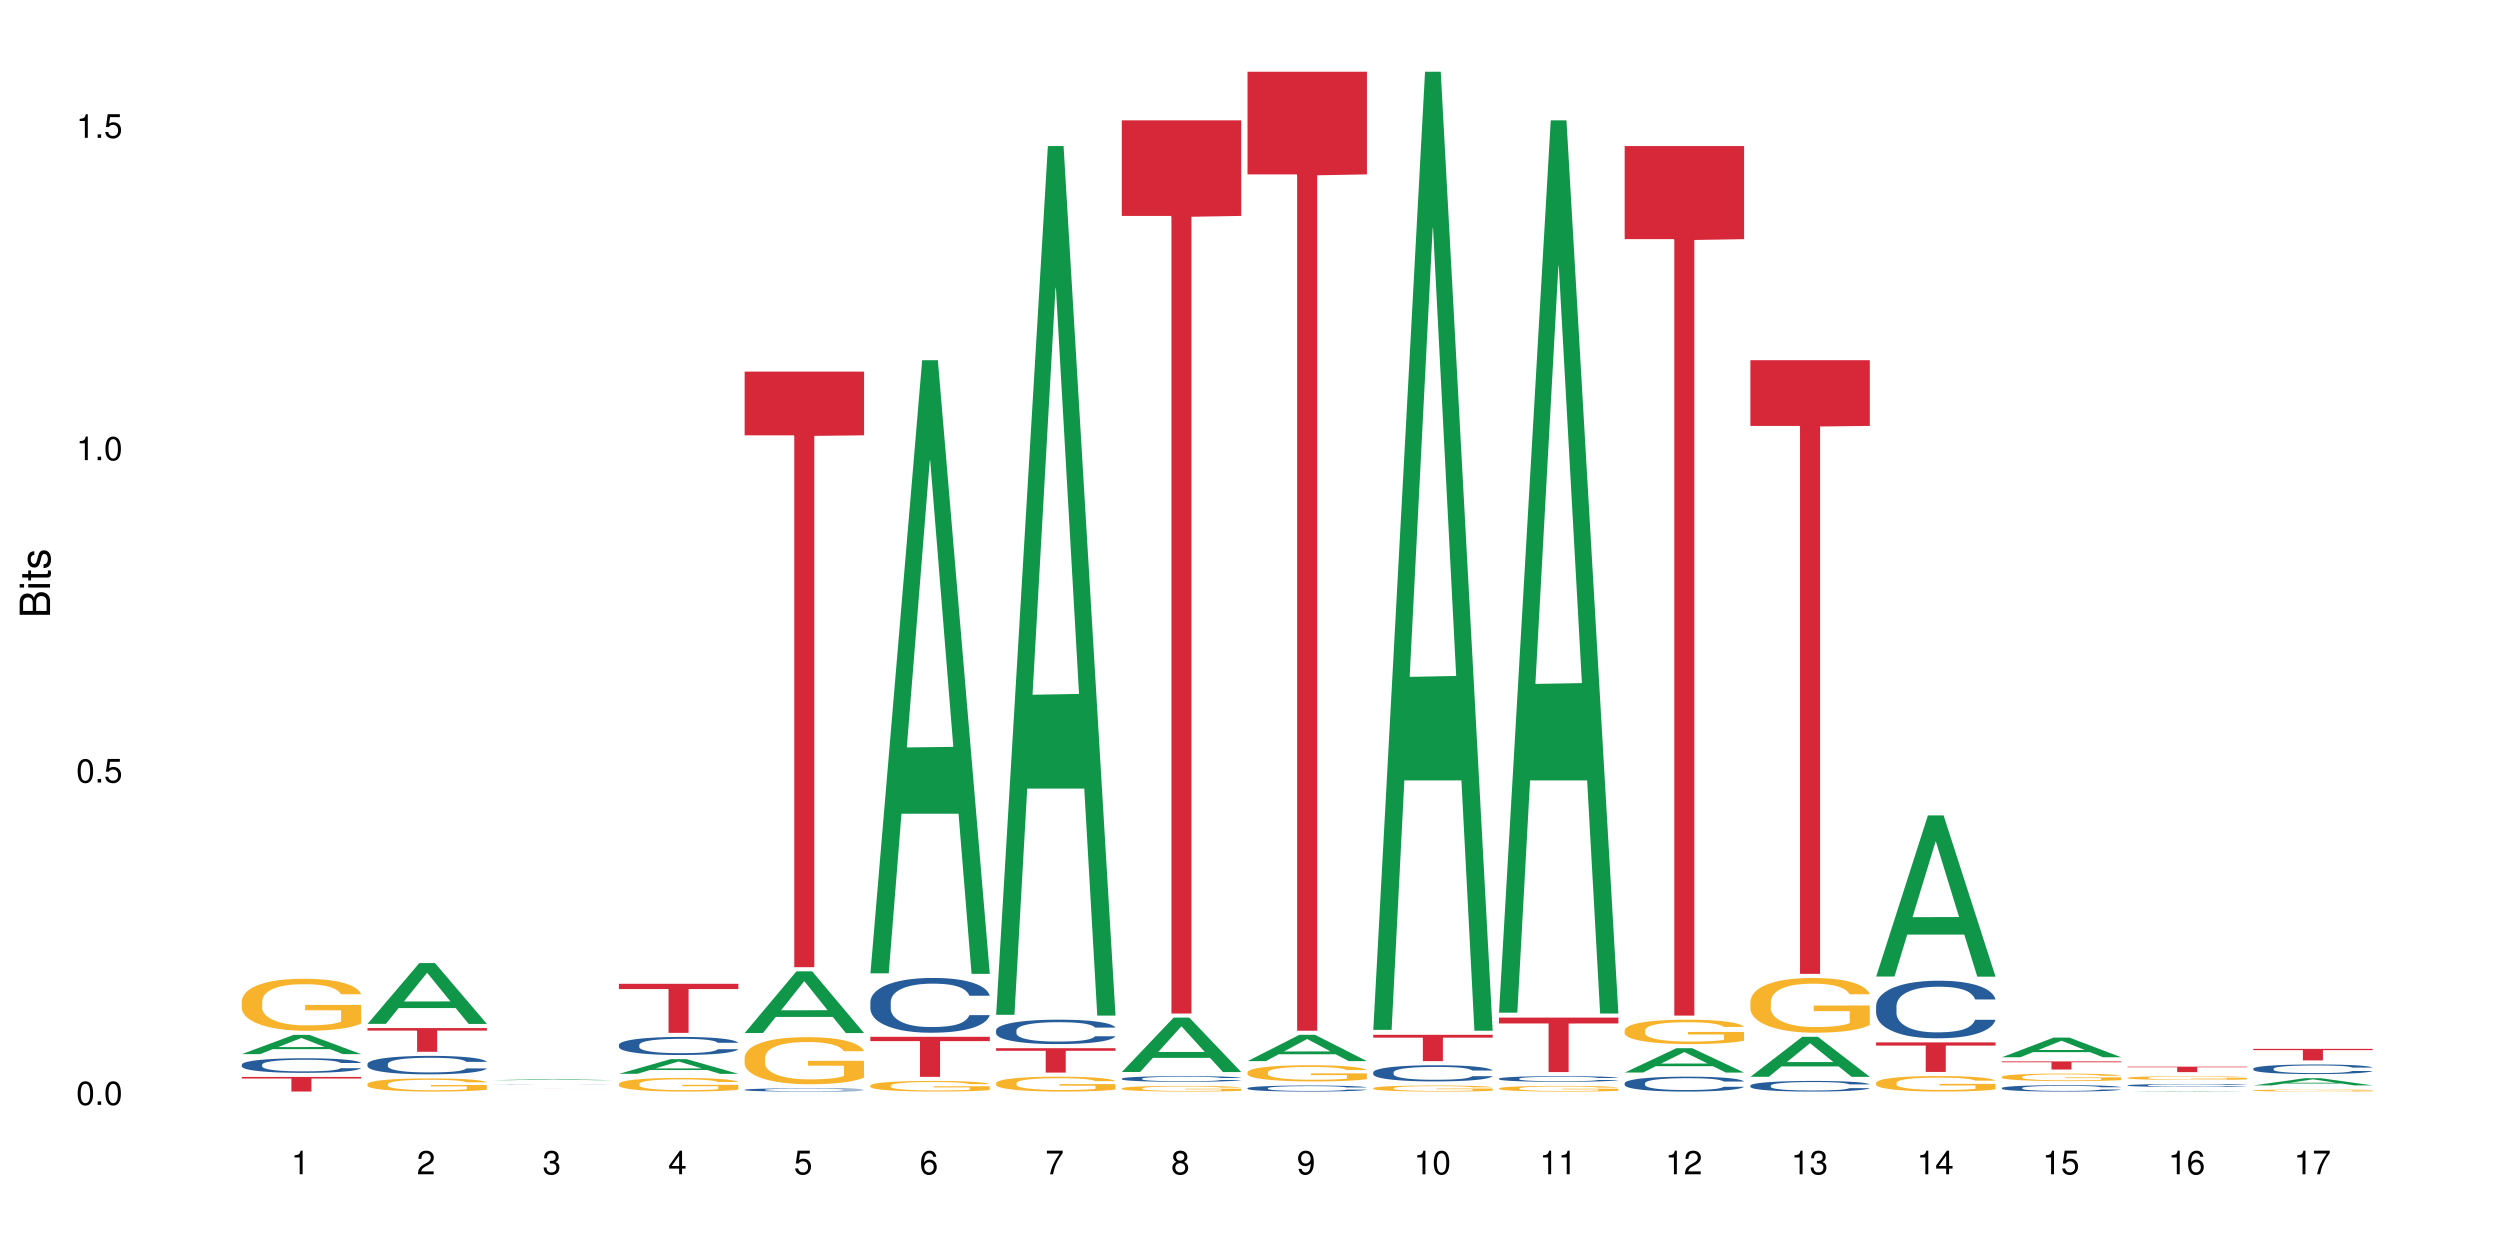 <?xml version="1.0" encoding="UTF-8"?>
<svg xmlns="http://www.w3.org/2000/svg" xmlns:xlink="http://www.w3.org/1999/xlink" width="720pt" height="360pt" viewBox="0 0 720 360" version="1.1">
<defs>
<g>
<symbol overflow="visible" id="glyph0-0">
<path style="stroke:none;" d=""/>
</symbol>
<symbol overflow="visible" id="glyph0-1">
<path style="stroke:none;" d="M 2.641 -6.797 C 2 -6.797 1.422 -6.531 1.078 -6.047 C 0.641 -5.453 0.406 -4.547 0.406 -3.297 C 0.406 -1 1.188 0.219 2.641 0.219 C 4.078 0.219 4.859 -1 4.859 -3.234 C 4.859 -4.562 4.656 -5.438 4.203 -6.047 C 3.844 -6.531 3.281 -6.797 2.641 -6.797 Z M 2.641 -6.047 C 3.547 -6.047 4 -5.125 4 -3.312 C 4 -1.375 3.562 -0.484 2.625 -0.484 C 1.734 -0.484 1.281 -1.422 1.281 -3.281 C 1.281 -5.141 1.734 -6.047 2.641 -6.047 Z M 2.641 -6.047 "/>
</symbol>
<symbol overflow="visible" id="glyph0-2">
<path style="stroke:none;" d="M 1.828 -1 L 0.828 -1 L 0.828 0 L 1.828 0 Z M 1.828 -1 "/>
</symbol>
<symbol overflow="visible" id="glyph0-3">
<path style="stroke:none;" d="M 4.562 -6.797 L 1.062 -6.797 L 0.547 -3.094 L 1.328 -3.094 C 1.719 -3.562 2.047 -3.734 2.578 -3.734 C 3.484 -3.734 4.062 -3.109 4.062 -2.094 C 4.062 -1.125 3.484 -0.531 2.578 -0.531 C 1.828 -0.531 1.375 -0.906 1.188 -1.672 L 0.328 -1.672 C 0.453 -1.109 0.547 -0.844 0.75 -0.594 C 1.125 -0.078 1.828 0.219 2.594 0.219 C 3.969 0.219 4.922 -0.781 4.922 -2.219 C 4.922 -3.562 4.031 -4.484 2.719 -4.484 C 2.25 -4.484 1.859 -4.359 1.469 -4.062 L 1.734 -5.969 L 4.562 -5.969 Z M 4.562 -6.797 "/>
</symbol>
<symbol overflow="visible" id="glyph0-4">
<path style="stroke:none;" d="M 2.484 -4.844 L 2.484 0 L 3.328 0 L 3.328 -6.797 L 2.766 -6.797 C 2.469 -5.75 2.281 -5.609 0.984 -5.453 L 0.984 -4.844 Z M 2.484 -4.844 "/>
</symbol>
<symbol overflow="visible" id="glyph0-5">
<path style="stroke:none;" d="M 4.859 -0.828 L 1.281 -0.828 C 1.359 -1.391 1.672 -1.75 2.5 -2.234 L 3.469 -2.75 C 4.406 -3.266 4.906 -3.969 4.906 -4.812 C 4.906 -5.375 4.672 -5.906 4.266 -6.266 C 3.859 -6.625 3.375 -6.797 2.719 -6.797 C 1.859 -6.797 1.219 -6.5 0.844 -5.922 C 0.609 -5.562 0.5 -5.125 0.484 -4.438 L 1.328 -4.438 C 1.359 -4.906 1.406 -5.188 1.531 -5.406 C 1.75 -5.812 2.188 -6.062 2.703 -6.062 C 3.469 -6.062 4.031 -5.516 4.031 -4.781 C 4.031 -4.25 3.719 -3.797 3.125 -3.438 L 2.234 -2.938 C 0.812 -2.141 0.406 -1.5 0.328 0 L 4.859 0 Z M 4.859 -0.828 "/>
</symbol>
<symbol overflow="visible" id="glyph0-6">
<path style="stroke:none;" d="M 2.125 -3.125 L 2.578 -3.125 C 3.516 -3.125 3.984 -2.703 3.984 -1.891 C 3.984 -1.031 3.469 -0.531 2.578 -0.531 C 1.656 -0.531 1.203 -0.984 1.156 -1.969 L 0.312 -1.969 C 0.344 -1.422 0.438 -1.078 0.609 -0.766 C 0.953 -0.109 1.625 0.219 2.547 0.219 C 3.953 0.219 4.859 -0.609 4.859 -1.906 C 4.859 -2.766 4.516 -3.25 3.703 -3.516 C 4.344 -3.766 4.656 -4.25 4.656 -4.938 C 4.656 -6.109 3.875 -6.797 2.578 -6.797 C 1.203 -6.797 0.484 -6.047 0.453 -4.609 L 1.297 -4.609 C 1.312 -5.016 1.344 -5.25 1.453 -5.453 C 1.641 -5.828 2.062 -6.062 2.594 -6.062 C 3.344 -6.062 3.797 -5.625 3.797 -4.906 C 3.797 -4.422 3.609 -4.141 3.25 -3.984 C 3.016 -3.891 2.719 -3.844 2.125 -3.844 Z M 2.125 -3.125 "/>
</symbol>
<symbol overflow="visible" id="glyph0-7">
<path style="stroke:none;" d="M 3.141 -1.625 L 3.141 0 L 3.984 0 L 3.984 -1.625 L 4.984 -1.625 L 4.984 -2.391 L 3.984 -2.391 L 3.984 -6.797 L 3.359 -6.797 L 0.266 -2.516 L 0.266 -1.625 Z M 3.141 -2.391 L 1 -2.391 L 3.141 -5.359 Z M 3.141 -2.391 "/>
</symbol>
<symbol overflow="visible" id="glyph0-8">
<path style="stroke:none;" d="M 4.781 -5.031 C 4.609 -6.141 3.891 -6.797 2.844 -6.797 C 2.094 -6.797 1.422 -6.438 1.031 -5.828 C 0.609 -5.172 0.406 -4.344 0.406 -3.094 C 0.406 -1.953 0.578 -1.234 0.984 -0.625 C 1.359 -0.078 1.953 0.219 2.703 0.219 C 3.984 0.219 4.922 -0.734 4.922 -2.078 C 4.922 -3.344 4.062 -4.234 2.844 -4.234 C 2.172 -4.234 1.641 -3.969 1.281 -3.469 C 1.281 -5.125 1.828 -6.047 2.797 -6.047 C 3.391 -6.047 3.797 -5.672 3.938 -5.031 Z M 2.734 -3.484 C 3.547 -3.484 4.062 -2.922 4.062 -2 C 4.062 -1.156 3.484 -0.531 2.703 -0.531 C 1.922 -0.531 1.328 -1.188 1.328 -2.047 C 1.328 -2.891 1.906 -3.484 2.734 -3.484 Z M 2.734 -3.484 "/>
</symbol>
<symbol overflow="visible" id="glyph0-9">
<path style="stroke:none;" d="M 4.984 -6.797 L 0.438 -6.797 L 0.438 -5.969 L 4.109 -5.969 C 2.5 -3.656 1.828 -2.234 1.328 0 L 2.219 0 C 2.594 -2.172 3.453 -4.047 4.984 -6.094 Z M 4.984 -6.797 "/>
</symbol>
<symbol overflow="visible" id="glyph0-10">
<path style="stroke:none;" d="M 3.75 -3.578 C 4.453 -4 4.688 -4.344 4.688 -4.984 C 4.688 -6.047 3.844 -6.797 2.641 -6.797 C 1.438 -6.797 0.594 -6.047 0.594 -4.984 C 0.594 -4.359 0.828 -4.016 1.516 -3.578 C 0.734 -3.203 0.359 -2.641 0.359 -1.891 C 0.359 -0.641 1.297 0.219 2.641 0.219 C 3.984 0.219 4.922 -0.641 4.922 -1.875 C 4.922 -2.641 4.531 -3.203 3.75 -3.578 Z M 2.641 -6.047 C 3.359 -6.047 3.812 -5.625 3.812 -4.969 C 3.812 -4.344 3.344 -3.922 2.641 -3.922 C 1.922 -3.922 1.453 -4.344 1.453 -4.984 C 1.453 -5.625 1.922 -6.047 2.641 -6.047 Z M 2.641 -3.203 C 3.484 -3.203 4.062 -2.672 4.062 -1.875 C 4.062 -1.062 3.484 -0.531 2.625 -0.531 C 1.797 -0.531 1.219 -1.078 1.219 -1.875 C 1.219 -2.672 1.797 -3.203 2.641 -3.203 Z M 2.641 -3.203 "/>
</symbol>
<symbol overflow="visible" id="glyph0-11">
<path style="stroke:none;" d="M 0.516 -1.547 C 0.672 -0.438 1.406 0.219 2.438 0.219 C 3.188 0.219 3.859 -0.141 4.266 -0.75 C 4.688 -1.406 4.891 -2.25 4.891 -3.484 C 4.891 -4.625 4.703 -5.359 4.312 -5.953 C 3.938 -6.5 3.344 -6.797 2.594 -6.797 C 1.297 -6.797 0.359 -5.844 0.359 -4.516 C 0.359 -3.25 1.234 -2.344 2.453 -2.344 C 3.094 -2.344 3.562 -2.578 4.016 -3.109 C 4 -1.453 3.469 -0.531 2.5 -0.531 C 1.906 -0.531 1.484 -0.906 1.359 -1.547 Z M 2.578 -6.062 C 3.375 -6.062 3.969 -5.406 3.969 -4.531 C 3.969 -3.688 3.375 -3.094 2.547 -3.094 C 1.734 -3.094 1.234 -3.672 1.234 -4.578 C 1.234 -5.438 1.797 -6.062 2.578 -6.062 Z M 2.578 -6.062 "/>
</symbol>
<symbol overflow="visible" id="glyph1-0">
<path style="stroke:none;" d=""/>
</symbol>
<symbol overflow="visible" id="glyph1-1">
<path style="stroke:none;" d="M 0 -0.953 L 0 -4.891 C 0 -5.719 -0.234 -6.344 -0.734 -6.797 C -1.188 -7.234 -1.812 -7.469 -2.5 -7.469 C -3.547 -7.469 -4.188 -7 -4.625 -5.875 C -4.984 -6.672 -5.641 -7.094 -6.531 -7.094 C -7.156 -7.094 -7.734 -6.859 -8.141 -6.391 C -8.562 -5.938 -8.75 -5.344 -8.75 -4.5 L -8.75 -0.953 Z M -4.984 -2.062 L -7.766 -2.062 L -7.766 -4.219 C -7.766 -4.844 -7.688 -5.203 -7.453 -5.5 C -7.219 -5.812 -6.859 -5.969 -6.375 -5.969 C -5.906 -5.969 -5.531 -5.812 -5.297 -5.5 C -5.062 -5.203 -4.984 -4.844 -4.984 -4.219 Z M -0.984 -2.062 L -4 -2.062 L -4 -4.781 C -4 -5.328 -3.859 -5.688 -3.578 -5.953 C -3.297 -6.219 -2.922 -6.359 -2.484 -6.359 C -2.062 -6.359 -1.688 -6.219 -1.406 -5.953 C -1.109 -5.688 -0.984 -5.328 -0.984 -4.781 Z M -0.984 -2.062 "/>
</symbol>
<symbol overflow="visible" id="glyph1-2">
<path style="stroke:none;" d="M -6.281 -1.797 L -6.281 -0.797 L 0 -0.797 L 0 -1.797 Z M -8.75 -1.797 L -8.75 -0.797 L -7.484 -0.797 L -7.484 -1.797 Z M -8.75 -1.797 "/>
</symbol>
<symbol overflow="visible" id="glyph1-3">
<path style="stroke:none;" d="M -6.281 -3.047 L -6.281 -2.016 L -8.016 -2.016 L -8.016 -1.016 L -6.281 -1.016 L -6.281 -0.172 L -5.469 -0.172 L -5.469 -1.016 L -0.719 -1.016 C -0.078 -1.016 0.281 -1.453 0.281 -2.234 C 0.281 -2.469 0.25 -2.719 0.188 -3.047 L -0.641 -3.047 C -0.609 -2.922 -0.594 -2.766 -0.594 -2.562 C -0.594 -2.141 -0.719 -2.016 -1.156 -2.016 L -5.469 -2.016 L -5.469 -3.047 Z M -6.281 -3.047 "/>
</symbol>
<symbol overflow="visible" id="glyph1-4">
<path style="stroke:none;" d="M -4.531 -5.25 C -5.766 -5.25 -6.469 -4.422 -6.469 -2.969 C -6.469 -1.516 -5.719 -0.562 -4.547 -0.562 C -3.562 -0.562 -3.094 -1.062 -2.734 -2.562 L -2.516 -3.484 C -2.344 -4.188 -2.094 -4.469 -1.625 -4.469 C -1.047 -4.469 -0.641 -3.875 -0.641 -3 C -0.641 -2.453 -0.797 -2 -1.062 -1.75 C -1.25 -1.594 -1.422 -1.531 -1.875 -1.469 L -1.875 -0.406 C -0.422 -0.453 0.281 -1.266 0.281 -2.922 C 0.281 -4.5 -0.5 -5.516 -1.719 -5.516 C -2.656 -5.516 -3.172 -4.984 -3.469 -3.734 L -3.703 -2.766 C -3.891 -1.953 -4.156 -1.609 -4.594 -1.609 C -5.172 -1.609 -5.547 -2.125 -5.547 -2.938 C -5.547 -3.75 -5.203 -4.172 -4.531 -4.203 Z M -4.531 -5.25 "/>
</symbol>
</g>
</defs>
<g id="surface67949">
<rect x="0" y="0" width="720" height="360" style="fill:rgb(100%,100%,100%);fill-opacity:1;stroke:none;"/>
<path style=" stroke:none;fill-rule:nonzero;fill:rgb(6.275%,58.824%,28.235%);fill-opacity:1;" d="M 69.629 303.594 L 69.668 303.586 L 84.551 298.043 L 89.07 298.043 L 104.027 303.598 L 98.77 303.598 L 95.023 302.148 L 78.598 302.148 L 74.922 303.594 L 69.629 303.594 L 80.176 301.551 L 93.516 301.543 L 86.863 298.953 L 86.789 298.945 L 86.719 298.961 L 80.141 301.543 L 80.176 301.551 Z M 69.629 303.594 "/>
<path style=" stroke:none;fill-rule:nonzero;fill:rgb(14.51%,36.078%,60%);fill-opacity:1;" d="M 69.629 306.609 L 69.672 306.605 L 69.672 306.512 L 69.797 306.367 L 70.09 306.18 L 70.383 306.055 L 71.141 305.828 L 72.188 305.609 L 73.277 305.438 L 74.074 305.34 L 74.789 305.262 L 76.426 305.121 L 77.473 305.047 L 78.605 304.98 L 79.992 304.918 L 80.996 304.879 L 83.262 304.816 L 84.941 304.789 L 86.242 304.777 L 89.051 304.777 L 90.73 304.793 L 91.945 304.812 L 93.289 304.844 L 94.422 304.879 L 96.391 304.961 L 98.152 305.07 L 98.949 305.133 L 100.207 305.25 L 101.172 305.367 L 101.844 305.465 L 102.602 305.609 L 103.27 305.781 L 103.773 305.977 L 104.027 306.145 L 98.152 306.145 L 97.859 305.988 L 97.523 305.871 L 96.895 305.711 L 96.266 305.602 L 95.387 305.488 L 94.586 305.418 L 93.496 305.344 L 92.531 305.297 L 91.527 305.262 L 90.562 305.238 L 88.715 305.215 L 86.574 305.215 L 85.777 305.223 L 84.145 305.254 L 83.262 305.281 L 82.004 305.336 L 81.121 305.387 L 80.074 305.461 L 79.359 305.527 L 78.48 305.629 L 77.852 305.715 L 77.137 305.844 L 76.719 305.938 L 76.34 306.047 L 76.004 306.172 L 75.754 306.309 L 75.586 306.449 L 75.5 306.59 L 75.5 307.184 L 75.586 307.324 L 75.797 307.484 L 76.34 307.719 L 77.137 307.922 L 78.062 308.086 L 78.941 308.199 L 79.445 308.254 L 80.117 308.316 L 81.164 308.391 L 82.676 308.469 L 83.555 308.5 L 84.898 308.531 L 86.281 308.547 L 88.129 308.547 L 89.766 308.531 L 90.855 308.512 L 91.988 308.48 L 93.539 308.414 L 94.504 308.355 L 95.344 308.281 L 95.973 308.207 L 96.391 308.145 L 97.02 308.027 L 97.523 307.895 L 97.902 307.762 L 98.152 307.633 L 104.027 307.633 L 103.773 307.785 L 103.398 307.934 L 103.02 308.047 L 102.434 308.18 L 101.762 308.301 L 100.797 308.434 L 100 308.523 L 98.949 308.617 L 97.984 308.691 L 96.938 308.758 L 95.387 308.836 L 94.379 308.871 L 93.289 308.906 L 91.988 308.938 L 90.352 308.965 L 88.59 308.98 L 86.953 308.984 L 85.191 308.977 L 83.891 308.961 L 82.172 308.926 L 80.031 308.859 L 78.48 308.785 L 77.266 308.711 L 76.215 308.633 L 75.039 308.531 L 73.531 308.363 L 72.609 308.23 L 71.977 308.125 L 71.266 307.973 L 70.762 307.84 L 70.176 307.625 L 69.754 307.352 L 69.629 307.141 Z M 69.629 306.609 "/>
<path style=" stroke:none;fill-rule:nonzero;fill:rgb(96.863%,70.196%,16.863%);fill-opacity:1;" d="M 69.629 288.301 L 69.672 288.289 L 69.672 288.016 L 69.84 287.398 L 70.258 286.551 L 70.805 285.852 L 71.391 285.305 L 71.77 285.02 L 72.398 284.609 L 72.941 284.309 L 74.328 283.691 L 76.09 283.117 L 77.055 282.871 L 78.145 282.637 L 79.695 282.379 L 80.41 282.281 L 82.59 282.062 L 85.066 281.926 L 87.793 281.887 L 89.051 281.898 L 90.77 281.953 L 93.121 282.105 L 94.461 282.242 L 95.512 282.379 L 96.602 282.555 L 97.945 282.828 L 99.203 283.16 L 100.207 283.488 L 101.215 283.898 L 102.055 284.336 L 102.766 284.812 L 103.398 285.387 L 103.773 285.867 L 104.027 286.348 L 98.195 286.348 L 97.859 285.867 L 97.48 285.496 L 96.852 285.047 L 96.223 284.719 L 95.594 284.457 L 94.422 284.102 L 93.414 283.883 L 92.156 283.691 L 90.938 283.57 L 89.555 283.488 L 88.715 283.461 L 86.492 283.461 L 84.48 283.555 L 83.305 283.664 L 82.465 283.773 L 81.289 283.98 L 80.578 284.145 L 80.156 284.254 L 78.898 284.676 L 78.062 285.059 L 77.598 285.32 L 77.012 285.73 L 76.594 286.098 L 76.133 286.648 L 75.879 287.059 L 75.543 287.988 L 75.5 290.449 L 75.629 290.969 L 75.879 291.531 L 76.215 292.023 L 76.719 292.543 L 77.223 292.938 L 78.102 293.473 L 78.859 293.828 L 79.445 294.062 L 80.578 294.43 L 81.039 294.555 L 82.129 294.801 L 83.262 294.992 L 84.645 295.156 L 85.695 295.238 L 87.371 295.305 L 89.512 295.305 L 92.027 295.223 L 93.625 295.113 L 94.715 295.004 L 95.426 294.91 L 96.309 294.758 L 96.938 294.621 L 97.523 294.473 L 98.238 294.238 L 98.238 290.969 L 87.875 290.957 L 87.875 289.422 L 103.984 289.41 L 104.027 294.758 L 103.145 295.129 L 102.055 295.484 L 101.004 295.758 L 99.914 295.988 L 98.363 296.25 L 97.105 296.414 L 95.176 296.605 L 93.414 296.73 L 91.566 296.812 L 89.934 296.852 L 88.004 296.867 L 86.281 296.84 L 84.438 296.758 L 82.969 296.645 L 81.625 296.508 L 80.285 296.332 L 78.605 296.043 L 77.516 295.812 L 76.383 295.523 L 75.25 295.184 L 74.242 294.812 L 73.574 294.527 L 72.902 294.199 L 72.188 293.789 L 71.516 293.324 L 71.012 292.898 L 70.551 292.418 L 70.215 291.969 L 69.883 291.352 L 69.715 290.859 L 69.629 290.438 Z M 69.629 288.301 "/>
<path style=" stroke:none;fill-rule:nonzero;fill:rgb(83.922%,15.686%,22.353%);fill-opacity:1;" d="M 69.629 310.164 L 104.027 310.164 L 104.027 310.613 L 89.691 310.617 L 89.691 314.371 L 83.922 314.371 L 83.922 310.621 L 83.84 310.613 L 69.629 310.613 Z M 69.629 310.164 "/>
<path style=" stroke:none;fill-rule:nonzero;fill:rgb(6.275%,58.824%,28.235%);fill-opacity:1;" d="M 105.836 294.879 L 105.871 294.863 L 120.758 277.363 L 125.277 277.363 L 140.234 294.895 L 134.977 294.895 L 131.23 290.32 L 114.805 290.32 L 111.129 294.879 L 105.836 294.879 L 116.383 288.426 L 129.723 288.41 L 123.07 280.23 L 122.996 280.211 L 122.926 280.262 L 116.348 288.41 L 116.383 288.426 Z M 105.836 294.879 "/>
<path style=" stroke:none;fill-rule:nonzero;fill:rgb(14.51%,36.078%,60%);fill-opacity:1;" d="M 105.836 306.406 L 105.879 306.402 L 105.879 306.285 L 106.004 306.102 L 106.297 305.867 L 106.59 305.707 L 107.348 305.422 L 108.395 305.145 L 109.484 304.93 L 110.281 304.805 L 110.996 304.707 L 112.633 304.527 L 113.68 304.434 L 114.812 304.352 L 116.195 304.27 L 117.203 304.223 L 119.469 304.145 L 121.148 304.109 L 122.449 304.094 L 125.258 304.094 L 126.938 304.113 L 128.152 304.137 L 129.496 304.176 L 130.629 304.223 L 132.598 304.328 L 134.359 304.465 L 135.156 304.543 L 136.414 304.691 L 137.379 304.836 L 138.051 304.965 L 138.809 305.145 L 139.477 305.363 L 139.98 305.609 L 140.234 305.816 L 134.359 305.816 L 134.066 305.625 L 133.73 305.473 L 133.102 305.273 L 132.473 305.133 L 131.59 304.992 L 130.793 304.902 L 129.703 304.809 L 128.738 304.75 L 127.734 304.707 L 126.77 304.676 L 124.922 304.648 L 122.781 304.648 L 121.984 304.656 L 120.352 304.695 L 119.469 304.73 L 118.211 304.797 L 117.328 304.863 L 116.281 304.957 L 115.566 305.043 L 114.688 305.168 L 114.059 305.277 L 113.344 305.441 L 112.926 305.562 L 112.547 305.695 L 112.211 305.855 L 111.961 306.027 L 111.793 306.207 L 111.707 306.383 L 111.707 307.133 L 111.793 307.309 L 112.004 307.512 L 112.547 307.809 L 113.344 308.066 L 114.27 308.27 L 115.148 308.414 L 115.652 308.484 L 116.324 308.562 L 117.371 308.66 L 118.883 308.758 L 119.762 308.793 L 121.105 308.832 L 122.488 308.852 L 124.336 308.852 L 125.973 308.832 L 127.062 308.809 L 128.195 308.77 L 129.746 308.688 L 130.711 308.609 L 131.551 308.52 L 132.18 308.426 L 132.598 308.348 L 133.227 308.199 L 133.73 308.031 L 134.109 307.863 L 134.359 307.699 L 140.234 307.699 L 139.98 307.891 L 139.605 308.082 L 139.227 308.223 L 138.641 308.391 L 137.969 308.543 L 137.004 308.711 L 136.207 308.824 L 135.156 308.945 L 134.191 309.039 L 133.145 309.121 L 131.59 309.219 L 130.586 309.266 L 129.496 309.309 L 128.195 309.348 L 126.559 309.383 L 124.797 309.402 L 123.16 309.406 L 121.398 309.398 L 120.098 309.379 L 118.379 309.332 L 116.238 309.246 L 114.688 309.152 L 113.469 309.062 L 112.422 308.965 L 111.246 308.832 L 109.738 308.621 L 108.816 308.453 L 108.184 308.32 L 107.473 308.129 L 106.969 307.961 L 106.383 307.688 L 105.961 307.344 L 105.836 307.074 Z M 105.836 306.406 "/>
<path style=" stroke:none;fill-rule:nonzero;fill:rgb(96.863%,70.196%,16.863%);fill-opacity:1;" d="M 105.836 312.207 L 105.879 312.203 L 105.879 312.133 L 106.047 311.98 L 106.465 311.766 L 107.012 311.59 L 107.598 311.449 L 107.977 311.379 L 108.605 311.273 L 109.148 311.199 L 110.535 311.043 L 112.297 310.898 L 113.262 310.836 L 114.352 310.777 L 115.902 310.711 L 116.617 310.688 L 118.797 310.633 L 121.273 310.598 L 124 310.586 L 125.258 310.59 L 126.977 310.602 L 129.328 310.641 L 130.668 310.676 L 131.719 310.711 L 132.809 310.754 L 134.152 310.824 L 135.41 310.906 L 136.414 310.992 L 137.422 311.094 L 138.262 311.203 L 138.973 311.324 L 139.605 311.473 L 139.98 311.594 L 140.234 311.711 L 134.402 311.711 L 134.066 311.594 L 133.688 311.5 L 133.059 311.383 L 132.43 311.301 L 131.801 311.234 L 130.629 311.145 L 129.621 311.09 L 128.363 311.043 L 127.145 311.012 L 125.762 310.992 L 124.922 310.984 L 122.699 310.984 L 120.688 311.008 L 119.512 311.035 L 118.672 311.062 L 117.496 311.113 L 116.785 311.156 L 116.363 311.184 L 115.105 311.293 L 114.27 311.387 L 113.805 311.453 L 113.219 311.559 L 112.801 311.652 L 112.34 311.789 L 112.086 311.891 L 111.75 312.129 L 111.707 312.75 L 111.836 312.883 L 112.086 313.023 L 112.422 313.148 L 112.926 313.277 L 113.43 313.379 L 114.309 313.512 L 115.066 313.602 L 115.652 313.664 L 116.785 313.754 L 117.246 313.785 L 118.336 313.848 L 119.469 313.898 L 120.852 313.938 L 121.902 313.961 L 123.578 313.977 L 125.719 313.977 L 128.234 313.957 L 129.828 313.93 L 130.922 313.902 L 131.633 313.875 L 132.516 313.84 L 133.145 313.805 L 133.73 313.766 L 134.445 313.707 L 134.445 312.883 L 124.082 312.879 L 124.082 312.492 L 140.191 312.488 L 140.234 313.84 L 139.352 313.934 L 138.262 314.023 L 137.211 314.09 L 136.121 314.148 L 134.57 314.215 L 133.312 314.258 L 131.383 314.305 L 129.621 314.336 L 127.773 314.355 L 126.137 314.367 L 124.211 314.371 L 122.488 314.363 L 120.645 314.344 L 119.176 314.316 L 117.832 314.281 L 116.492 314.234 L 114.812 314.164 L 113.723 314.105 L 112.59 314.031 L 111.457 313.945 L 110.449 313.852 L 109.781 313.781 L 109.109 313.695 L 108.395 313.594 L 107.723 313.477 L 107.219 313.367 L 106.758 313.246 L 106.422 313.133 L 106.09 312.977 L 105.922 312.852 L 105.836 312.746 Z M 105.836 312.207 "/>
<path style=" stroke:none;fill-rule:nonzero;fill:rgb(83.922%,15.686%,22.353%);fill-opacity:1;" d="M 105.836 296.074 L 140.234 296.074 L 140.234 296.809 L 125.898 296.812 L 125.898 302.914 L 120.129 302.914 L 120.129 296.82 L 120.047 296.809 L 105.836 296.809 Z M 105.836 296.074 "/>
<path style=" stroke:none;fill-rule:nonzero;fill:rgb(6.275%,58.824%,28.235%);fill-opacity:1;" d="M 142.043 311.09 L 142.078 311.09 L 156.965 310.797 L 161.484 310.797 L 176.441 311.09 L 171.184 311.09 L 167.438 311.012 L 151.012 311.012 L 147.336 311.09 L 142.043 311.09 L 152.59 310.98 L 165.93 310.98 L 159.277 310.844 L 159.133 310.844 L 152.555 310.98 L 152.59 310.98 Z M 142.043 311.09 "/>
<path style=" stroke:none;fill-rule:nonzero;fill:rgb(14.51%,36.078%,60%);fill-opacity:1;" d="M 142.043 312.293 L 142.086 312.293 L 142.211 312.289 L 142.504 312.289 L 142.797 312.285 L 143.555 312.285 L 144.602 312.281 L 145.691 312.277 L 147.203 312.277 L 148.84 312.273 L 151.02 312.273 L 152.402 312.27 L 166.832 312.27 L 168.805 312.273 L 171.363 312.273 L 172.621 312.277 L 174.258 312.277 L 175.012 312.281 L 175.684 312.281 L 176.188 312.285 L 176.441 312.289 L 170.566 312.289 L 170.273 312.285 L 169.938 312.285 L 169.309 312.281 L 168.68 312.281 L 167.797 312.277 L 162.977 312.277 L 161.129 312.273 L 158.191 312.273 L 156.559 312.277 L 152.488 312.277 L 151.773 312.281 L 150.266 312.281 L 149.551 312.285 L 148.754 312.285 L 148.418 312.289 L 148.168 312.289 L 148 312.293 L 147.914 312.293 L 147.914 312.301 L 148 312.305 L 148.211 312.305 L 148.754 312.309 L 149.551 312.312 L 150.473 312.312 L 151.355 312.316 L 153.578 312.316 L 155.09 312.32 L 165.953 312.32 L 166.918 312.316 L 168.805 312.316 L 169.434 312.312 L 169.938 312.312 L 170.316 312.309 L 176.441 312.309 L 176.188 312.309 L 175.812 312.312 L 175.434 312.312 L 174.848 312.316 L 174.176 312.316 L 173.211 312.32 L 170.398 312.32 L 169.352 312.324 L 149.676 312.324 L 148.629 312.32 L 147.453 312.32 L 145.945 312.316 L 145.02 312.316 L 144.391 312.312 L 143.176 312.312 L 142.59 312.309 L 142.168 312.305 L 142.043 312.301 Z M 142.043 312.293 "/>
<path style=" stroke:none;fill-rule:nonzero;fill:rgb(83.922%,15.686%,22.353%);fill-opacity:1;" d="M 142.043 313.504 L 176.441 313.504 L 176.441 313.508 L 162.105 313.508 L 162.105 313.516 L 156.336 313.516 L 156.336 313.508 L 142.043 313.508 Z M 142.043 313.504 "/>
<path style=" stroke:none;fill-rule:nonzero;fill:rgb(6.275%,58.824%,28.235%);fill-opacity:1;" d="M 178.25 309.262 L 178.285 309.258 L 193.172 305.023 L 197.691 305.023 L 212.648 309.266 L 207.391 309.266 L 203.645 308.16 L 187.219 308.16 L 183.543 309.262 L 178.25 309.262 L 188.797 307.703 L 202.137 307.699 L 195.484 305.719 L 195.41 305.715 L 195.34 305.727 L 188.762 307.699 L 188.797 307.703 Z M 178.25 309.262 "/>
<path style=" stroke:none;fill-rule:nonzero;fill:rgb(14.51%,36.078%,60%);fill-opacity:1;" d="M 178.25 300.906 L 178.293 300.902 L 178.293 300.789 L 178.418 300.609 L 178.711 300.379 L 179.004 300.223 L 179.762 299.941 L 180.809 299.672 L 181.898 299.461 L 182.695 299.34 L 183.41 299.242 L 185.047 299.066 L 186.094 298.977 L 187.227 298.898 L 188.609 298.816 L 189.617 298.77 L 191.883 298.691 L 193.562 298.66 L 194.859 298.645 L 197.672 298.645 L 199.348 298.664 L 200.566 298.688 L 201.91 298.727 L 203.039 298.77 L 205.012 298.875 L 206.773 299.008 L 207.57 299.082 L 208.828 299.23 L 209.793 299.371 L 210.465 299.496 L 211.219 299.672 L 211.891 299.887 L 212.395 300.129 L 212.648 300.332 L 206.773 300.332 L 206.48 300.141 L 206.145 299.996 L 205.516 299.801 L 204.887 299.664 L 204.004 299.523 L 203.207 299.434 L 202.117 299.344 L 201.152 299.285 L 200.148 299.242 L 199.184 299.215 L 197.336 299.188 L 195.195 299.188 L 194.398 299.195 L 192.766 299.234 L 191.883 299.27 L 190.625 299.336 L 189.742 299.395 L 188.695 299.492 L 187.98 299.57 L 187.102 299.695 L 186.473 299.805 L 185.758 299.961 L 185.34 300.082 L 184.961 300.215 L 184.625 300.371 L 184.375 300.535 L 184.207 300.711 L 184.121 300.883 L 184.121 301.621 L 184.207 301.793 L 184.418 301.992 L 184.961 302.281 L 185.758 302.531 L 186.68 302.734 L 187.562 302.875 L 188.066 302.941 L 188.738 303.02 L 189.785 303.113 L 191.297 303.207 L 192.176 303.246 L 193.52 303.285 L 194.902 303.305 L 196.75 303.305 L 198.387 303.285 L 199.477 303.262 L 200.609 303.223 L 202.16 303.141 L 203.125 303.066 L 203.965 302.977 L 204.594 302.887 L 205.012 302.809 L 205.641 302.66 L 206.145 302.5 L 206.523 302.332 L 206.773 302.172 L 212.648 302.172 L 212.395 302.363 L 212.016 302.547 L 211.641 302.684 L 211.055 302.852 L 210.383 303 L 209.418 303.164 L 208.621 303.273 L 207.57 303.395 L 206.605 303.484 L 205.559 303.566 L 204.004 303.66 L 203 303.707 L 201.91 303.75 L 200.609 303.789 L 198.973 303.82 L 197.211 303.84 L 195.574 303.844 L 193.812 303.836 L 192.512 303.816 L 190.793 303.773 L 188.652 303.688 L 187.102 303.598 L 185.883 303.508 L 184.836 303.414 L 183.66 303.285 L 182.152 303.074 L 181.227 302.914 L 180.598 302.781 L 179.887 302.594 L 179.383 302.43 L 178.797 302.164 L 178.375 301.824 L 178.25 301.562 Z M 178.25 300.906 "/>
<path style=" stroke:none;fill-rule:nonzero;fill:rgb(96.863%,70.196%,16.863%);fill-opacity:1;" d="M 178.25 312.129 L 178.293 312.125 L 178.293 312.051 L 178.461 311.891 L 178.879 311.668 L 179.426 311.484 L 180.012 311.344 L 180.391 311.266 L 181.02 311.16 L 181.562 311.082 L 182.949 310.918 L 184.711 310.77 L 185.676 310.703 L 186.766 310.645 L 188.316 310.574 L 189.031 310.551 L 191.211 310.492 L 193.688 310.457 L 196.414 310.445 L 197.672 310.449 L 199.391 310.465 L 201.742 310.504 L 203.082 310.539 L 204.133 310.574 L 205.223 310.621 L 206.562 310.695 L 207.824 310.781 L 208.828 310.867 L 209.836 310.973 L 210.676 311.09 L 211.387 311.215 L 212.016 311.363 L 212.395 311.488 L 212.648 311.613 L 206.816 311.613 L 206.48 311.488 L 206.102 311.395 L 205.473 311.273 L 204.844 311.188 L 204.215 311.121 L 203.039 311.027 L 202.035 310.969 L 200.777 310.918 L 199.559 310.887 L 198.176 310.867 L 197.336 310.859 L 195.113 310.859 L 193.098 310.883 L 191.926 310.914 L 191.086 310.941 L 189.91 310.996 L 189.199 311.039 L 188.777 311.066 L 187.52 311.18 L 186.68 311.277 L 186.219 311.348 L 185.633 311.453 L 185.215 311.551 L 184.754 311.695 L 184.5 311.801 L 184.164 312.047 L 184.121 312.691 L 184.25 312.828 L 184.5 312.973 L 184.836 313.102 L 185.34 313.238 L 185.844 313.344 L 186.723 313.48 L 187.48 313.574 L 188.066 313.637 L 189.199 313.734 L 189.66 313.766 L 190.75 313.828 L 191.883 313.879 L 193.266 313.922 L 194.316 313.945 L 195.992 313.961 L 198.133 313.961 L 200.648 313.941 L 202.242 313.91 L 203.336 313.883 L 204.047 313.859 L 204.93 313.82 L 205.559 313.781 L 206.145 313.742 L 206.859 313.684 L 206.859 312.828 L 196.496 312.824 L 196.496 312.422 L 212.605 312.418 L 212.648 313.82 L 211.766 313.914 L 210.676 314.008 L 209.625 314.082 L 208.535 314.141 L 206.984 314.211 L 205.727 314.254 L 203.797 314.301 L 202.035 314.336 L 200.188 314.355 L 198.551 314.367 L 196.621 314.371 L 194.902 314.363 L 193.059 314.344 L 191.59 314.312 L 190.246 314.277 L 188.906 314.23 L 187.227 314.156 L 186.137 314.094 L 185.004 314.02 L 183.871 313.93 L 182.863 313.832 L 182.191 313.758 L 181.523 313.672 L 180.809 313.562 L 180.137 313.441 L 179.633 313.332 L 179.172 313.207 L 178.836 313.086 L 178.5 312.926 L 178.336 312.797 L 178.25 312.688 Z M 178.25 312.129 "/>
<path style=" stroke:none;fill-rule:nonzero;fill:rgb(83.922%,15.686%,22.353%);fill-opacity:1;" d="M 178.25 283.336 L 212.648 283.336 L 212.648 284.848 L 198.312 284.859 L 198.312 297.465 L 192.543 297.465 L 192.543 284.875 L 192.461 284.848 L 178.25 284.848 Z M 178.25 283.336 "/>
<path style=" stroke:none;fill-rule:nonzero;fill:rgb(6.275%,58.824%,28.235%);fill-opacity:1;" d="M 214.457 297.504 L 214.492 297.484 L 229.379 279.742 L 233.898 279.742 L 248.855 297.52 L 243.598 297.52 L 239.852 292.879 L 223.422 292.879 L 219.75 297.504 L 214.457 297.504 L 225.004 290.957 L 238.344 290.941 L 231.691 282.645 L 231.617 282.629 L 231.547 282.68 L 224.969 290.941 L 225.004 290.957 Z M 214.457 297.504 "/>
<path style=" stroke:none;fill-rule:nonzero;fill:rgb(14.51%,36.078%,60%);fill-opacity:1;" d="M 214.457 313.848 L 214.5 313.848 L 214.5 313.824 L 214.625 313.793 L 214.918 313.754 L 215.211 313.727 L 215.969 313.676 L 217.016 313.625 L 218.105 313.59 L 218.902 313.566 L 219.617 313.551 L 221.254 313.52 L 222.301 313.504 L 223.434 313.488 L 224.816 313.473 L 225.824 313.465 L 228.09 313.453 L 229.77 313.445 L 235.555 313.445 L 236.773 313.453 L 238.117 313.457 L 239.246 313.465 L 241.219 313.484 L 242.98 313.508 L 243.777 313.523 L 245.035 313.547 L 246 313.574 L 246.672 313.594 L 247.426 313.625 L 248.098 313.664 L 248.602 313.707 L 248.855 313.746 L 242.98 313.746 L 242.688 313.711 L 242.352 313.684 L 241.723 313.648 L 241.094 313.625 L 240.211 313.602 L 239.414 313.586 L 238.324 313.566 L 237.359 313.559 L 236.352 313.551 L 235.391 313.547 L 233.543 313.539 L 231.402 313.539 L 230.605 313.543 L 228.973 313.547 L 228.09 313.555 L 226.832 313.566 L 225.949 313.578 L 224.902 313.594 L 224.188 313.609 L 223.309 313.633 L 222.68 313.652 L 221.965 313.68 L 221.547 313.699 L 221.168 313.723 L 220.832 313.75 L 220.582 313.781 L 220.414 313.812 L 220.328 313.844 L 220.328 313.973 L 220.414 314.004 L 220.625 314.039 L 221.168 314.094 L 221.965 314.137 L 222.887 314.172 L 223.77 314.199 L 224.273 314.211 L 224.945 314.223 L 225.992 314.238 L 227.504 314.258 L 228.383 314.266 L 229.727 314.27 L 231.109 314.273 L 232.957 314.273 L 234.59 314.27 L 235.684 314.266 L 236.816 314.258 L 238.367 314.246 L 239.332 314.23 L 240.172 314.215 L 240.801 314.199 L 241.219 314.188 L 241.848 314.16 L 242.352 314.133 L 242.73 314.102 L 242.98 314.074 L 248.855 314.074 L 248.602 314.105 L 248.223 314.141 L 247.848 314.164 L 247.258 314.195 L 246.59 314.219 L 245.625 314.25 L 244.828 314.27 L 243.777 314.289 L 242.812 314.305 L 241.766 314.32 L 240.211 314.336 L 239.207 314.348 L 238.117 314.355 L 236.816 314.359 L 235.18 314.367 L 233.418 314.371 L 231.781 314.371 L 230.02 314.367 L 228.719 314.367 L 227 314.359 L 224.859 314.344 L 223.309 314.328 L 222.09 314.309 L 221.043 314.293 L 219.867 314.27 L 218.359 314.234 L 217.434 314.203 L 216.805 314.18 L 216.094 314.148 L 215.59 314.117 L 215.004 314.07 L 214.582 314.012 L 214.457 313.965 Z M 214.457 313.848 "/>
<path style=" stroke:none;fill-rule:nonzero;fill:rgb(96.863%,70.196%,16.863%);fill-opacity:1;" d="M 214.457 304.508 L 214.5 304.496 L 214.5 304.25 L 214.668 303.691 L 215.086 302.922 L 215.633 302.293 L 216.219 301.797 L 216.598 301.535 L 217.227 301.164 L 217.77 300.891 L 219.156 300.332 L 220.918 299.812 L 221.883 299.59 L 222.973 299.379 L 224.523 299.145 L 225.238 299.059 L 227.418 298.859 L 229.895 298.734 L 232.621 298.699 L 233.879 298.711 L 235.598 298.762 L 237.949 298.898 L 239.289 299.02 L 240.34 299.145 L 241.43 299.305 L 242.77 299.555 L 244.031 299.852 L 245.035 300.148 L 246.043 300.52 L 246.883 300.918 L 247.594 301.352 L 248.223 301.871 L 248.602 302.305 L 248.855 302.738 L 243.023 302.738 L 242.688 302.305 L 242.309 301.969 L 241.68 301.559 L 241.051 301.262 L 240.422 301.027 L 239.246 300.707 L 238.242 300.508 L 236.984 300.332 L 235.766 300.223 L 234.383 300.148 L 233.543 300.125 L 231.32 300.125 L 229.305 300.211 L 228.133 300.309 L 227.293 300.41 L 226.117 300.594 L 225.406 300.742 L 224.984 300.844 L 223.727 301.227 L 222.887 301.574 L 222.426 301.809 L 221.84 302.18 L 221.422 302.516 L 220.957 303.012 L 220.707 303.383 L 220.371 304.223 L 220.328 306.453 L 220.457 306.926 L 220.707 307.434 L 221.043 307.879 L 221.547 308.348 L 222.051 308.707 L 222.93 309.191 L 223.684 309.516 L 224.273 309.723 L 225.406 310.059 L 225.867 310.172 L 226.957 310.395 L 228.09 310.566 L 229.473 310.715 L 230.523 310.789 L 232.199 310.852 L 234.34 310.852 L 236.855 310.777 L 238.449 310.68 L 239.543 310.578 L 240.254 310.492 L 241.137 310.355 L 241.766 310.234 L 242.352 310.098 L 243.066 309.887 L 243.066 306.926 L 232.703 306.914 L 232.703 305.523 L 248.812 305.512 L 248.855 310.355 L 247.973 310.691 L 246.883 311.012 L 245.832 311.262 L 244.742 311.473 L 243.191 311.707 L 241.934 311.855 L 240.004 312.027 L 238.242 312.141 L 236.395 312.215 L 234.758 312.25 L 232.828 312.266 L 231.109 312.238 L 229.266 312.164 L 227.797 312.066 L 226.453 311.941 L 225.113 311.781 L 223.434 311.52 L 222.344 311.309 L 221.211 311.051 L 220.078 310.742 L 219.07 310.406 L 218.398 310.145 L 217.73 309.848 L 217.016 309.477 L 216.344 309.055 L 215.84 308.672 L 215.379 308.238 L 215.043 307.828 L 214.707 307.273 L 214.539 306.824 L 214.457 306.441 Z M 214.457 304.508 "/>
<path style=" stroke:none;fill-rule:nonzero;fill:rgb(83.922%,15.686%,22.353%);fill-opacity:1;" d="M 214.457 107.012 L 248.855 107.012 L 248.855 125.375 L 234.52 125.535 L 234.52 278.562 L 228.75 278.562 L 228.75 125.695 L 228.668 125.375 L 214.457 125.375 Z M 214.457 107.012 "/>
<path style=" stroke:none;fill-rule:nonzero;fill:rgb(6.275%,58.824%,28.235%);fill-opacity:1;" d="M 250.664 280.316 L 250.699 280.148 L 265.582 103.742 L 270.105 103.742 L 285.062 280.48 L 279.805 280.48 L 276.059 234.348 L 259.629 234.348 L 255.957 280.316 L 250.664 280.316 L 261.211 215.262 L 274.551 215.094 L 267.898 132.617 L 267.824 132.449 L 267.754 132.949 L 261.176 215.094 L 261.211 215.262 Z M 250.664 280.316 "/>
<path style=" stroke:none;fill-rule:nonzero;fill:rgb(14.51%,36.078%,60%);fill-opacity:1;" d="M 250.664 288.52 L 250.707 288.504 L 250.707 288.16 L 250.832 287.613 L 251.125 286.922 L 251.418 286.445 L 252.176 285.594 L 253.223 284.773 L 254.312 284.141 L 255.109 283.766 L 255.824 283.477 L 257.461 282.941 L 258.508 282.668 L 259.641 282.426 L 261.023 282.18 L 262.031 282.035 L 264.297 281.805 L 265.977 281.703 L 267.273 281.66 L 270.086 281.66 L 271.762 281.719 L 272.98 281.789 L 274.32 281.906 L 275.453 282.035 L 277.426 282.352 L 279.188 282.754 L 279.984 282.988 L 281.242 283.434 L 282.207 283.867 L 282.879 284.238 L 283.633 284.773 L 284.305 285.422 L 284.809 286.156 L 285.062 286.777 L 279.188 286.777 L 278.895 286.199 L 278.559 285.754 L 277.93 285.164 L 277.301 284.746 L 276.418 284.328 L 275.621 284.055 L 274.531 283.777 L 273.566 283.605 L 272.559 283.477 L 271.594 283.391 L 269.75 283.305 L 267.609 283.305 L 266.812 283.332 L 265.18 283.449 L 264.297 283.547 L 263.039 283.75 L 262.156 283.938 L 261.109 284.227 L 260.395 284.473 L 259.516 284.844 L 258.887 285.176 L 258.172 285.652 L 257.754 286.012 L 257.375 286.418 L 257.039 286.891 L 256.789 287.395 L 256.621 287.93 L 256.535 288.449 L 256.535 290.684 L 256.621 291.199 L 256.832 291.805 L 257.375 292.684 L 258.172 293.449 L 259.094 294.055 L 259.977 294.484 L 260.48 294.688 L 261.152 294.918 L 262.199 295.207 L 263.711 295.496 L 264.59 295.609 L 265.934 295.727 L 267.316 295.781 L 269.164 295.781 L 270.797 295.727 L 271.891 295.652 L 273.023 295.539 L 274.574 295.293 L 275.539 295.062 L 276.379 294.789 L 277.008 294.516 L 277.426 294.285 L 278.055 293.836 L 278.559 293.348 L 278.938 292.844 L 279.188 292.352 L 285.062 292.352 L 284.809 292.93 L 284.43 293.492 L 284.055 293.91 L 283.465 294.414 L 282.797 294.859 L 281.832 295.363 L 281.035 295.695 L 279.984 296.059 L 279.02 296.332 L 277.973 296.574 L 276.418 296.863 L 275.414 297.008 L 274.32 297.137 L 273.023 297.254 L 271.387 297.355 L 269.625 297.41 L 267.988 297.426 L 266.227 297.398 L 264.926 297.34 L 263.207 297.211 L 261.066 296.949 L 259.516 296.676 L 258.297 296.402 L 257.25 296.113 L 256.074 295.727 L 254.566 295.09 L 253.641 294.602 L 253.012 294.199 L 252.301 293.637 L 251.797 293.133 L 251.211 292.324 L 250.789 291.301 L 250.664 290.508 Z M 250.664 288.52 "/>
<path style=" stroke:none;fill-rule:nonzero;fill:rgb(96.863%,70.196%,16.863%);fill-opacity:1;" d="M 250.664 312.625 L 250.707 312.621 L 250.707 312.566 L 250.875 312.438 L 251.293 312.266 L 251.84 312.125 L 252.426 312.012 L 252.805 311.953 L 253.434 311.871 L 253.977 311.809 L 255.363 311.684 L 257.125 311.566 L 258.09 311.516 L 259.18 311.469 L 260.73 311.414 L 261.445 311.395 L 263.625 311.352 L 266.102 311.324 L 268.828 311.312 L 270.086 311.316 L 271.805 311.328 L 274.156 311.359 L 275.496 311.387 L 276.547 311.414 L 277.637 311.449 L 278.977 311.508 L 280.238 311.574 L 281.242 311.641 L 282.25 311.723 L 283.09 311.812 L 283.801 311.91 L 284.43 312.027 L 284.809 312.125 L 285.062 312.223 L 279.23 312.223 L 278.895 312.125 L 278.516 312.051 L 277.887 311.957 L 277.258 311.891 L 276.629 311.84 L 275.453 311.766 L 274.449 311.723 L 273.191 311.684 L 271.973 311.656 L 270.59 311.641 L 269.75 311.637 L 267.527 311.637 L 265.512 311.656 L 264.34 311.676 L 263.5 311.699 L 262.324 311.742 L 261.613 311.773 L 261.191 311.797 L 259.934 311.883 L 259.094 311.961 L 258.633 312.016 L 258.047 312.098 L 257.629 312.172 L 257.164 312.285 L 256.914 312.371 L 256.578 312.559 L 256.535 313.062 L 256.664 313.168 L 256.914 313.281 L 257.25 313.383 L 257.754 313.488 L 258.258 313.57 L 259.137 313.68 L 259.891 313.75 L 260.48 313.797 L 261.613 313.875 L 262.074 313.898 L 263.164 313.949 L 264.297 313.988 L 265.68 314.023 L 266.73 314.039 L 268.406 314.051 L 270.547 314.051 L 273.062 314.035 L 274.656 314.012 L 275.75 313.992 L 276.461 313.973 L 277.344 313.941 L 277.973 313.914 L 278.559 313.883 L 279.273 313.836 L 279.273 313.168 L 268.91 313.164 L 268.91 312.852 L 285.02 312.848 L 285.062 313.941 L 284.18 314.016 L 283.09 314.09 L 282.039 314.145 L 280.949 314.191 L 279.398 314.246 L 278.141 314.277 L 276.211 314.316 L 274.449 314.344 L 272.602 314.359 L 270.965 314.367 L 269.035 314.371 L 267.316 314.363 L 265.473 314.348 L 264.004 314.324 L 262.66 314.297 L 261.32 314.262 L 259.641 314.203 L 258.551 314.156 L 257.418 314.098 L 256.285 314.027 L 255.277 313.953 L 254.605 313.895 L 253.938 313.828 L 253.223 313.742 L 252.551 313.648 L 252.047 313.562 L 251.586 313.465 L 251.25 313.371 L 250.914 313.246 L 250.746 313.145 L 250.664 313.059 Z M 250.664 312.625 "/>
<path style=" stroke:none;fill-rule:nonzero;fill:rgb(83.922%,15.686%,22.353%);fill-opacity:1;" d="M 250.664 298.605 L 285.062 298.605 L 285.062 299.84 L 270.727 299.852 L 270.727 310.133 L 264.957 310.133 L 264.957 299.859 L 264.875 299.84 L 250.664 299.84 Z M 250.664 298.605 "/>
<path style=" stroke:none;fill-rule:nonzero;fill:rgb(6.275%,58.824%,28.235%);fill-opacity:1;" d="M 286.871 292.258 L 286.906 292.023 L 301.789 42.074 L 306.312 42.074 L 321.27 292.492 L 316.012 292.492 L 312.266 227.125 L 295.836 227.125 L 292.164 292.258 L 286.871 292.258 L 297.418 200.086 L 310.758 199.848 L 304.105 82.988 L 304.031 82.754 L 303.961 83.457 L 297.383 199.848 L 297.418 200.086 Z M 286.871 292.258 "/>
<path style=" stroke:none;fill-rule:nonzero;fill:rgb(14.51%,36.078%,60%);fill-opacity:1;" d="M 286.871 296.73 L 286.914 296.723 L 286.914 296.566 L 287.039 296.324 L 287.332 296.016 L 287.625 295.805 L 288.383 295.426 L 289.43 295.059 L 290.52 294.777 L 291.316 294.609 L 292.031 294.48 L 293.668 294.242 L 294.715 294.121 L 295.848 294.012 L 297.23 293.902 L 298.238 293.84 L 300.504 293.734 L 302.184 293.691 L 303.48 293.672 L 306.293 293.672 L 307.969 293.699 L 309.188 293.73 L 310.527 293.781 L 311.66 293.84 L 313.633 293.98 L 315.395 294.16 L 316.191 294.262 L 317.449 294.461 L 318.414 294.656 L 319.086 294.82 L 319.84 295.059 L 320.512 295.348 L 321.016 295.676 L 321.27 295.953 L 315.395 295.953 L 315.102 295.695 L 314.766 295.496 L 314.137 295.234 L 313.508 295.047 L 312.625 294.859 L 311.828 294.738 L 310.738 294.617 L 309.773 294.539 L 308.766 294.48 L 307.801 294.441 L 305.957 294.402 L 303.816 294.402 L 303.02 294.418 L 301.383 294.469 L 300.504 294.512 L 299.246 294.602 L 298.363 294.688 L 297.316 294.816 L 296.602 294.926 L 295.723 295.09 L 295.094 295.238 L 294.379 295.449 L 293.961 295.609 L 293.582 295.793 L 293.246 296.004 L 292.996 296.227 L 292.828 296.465 L 292.742 296.695 L 292.742 297.691 L 292.828 297.922 L 293.039 298.191 L 293.582 298.586 L 294.379 298.926 L 295.301 299.195 L 296.184 299.387 L 296.688 299.477 L 297.359 299.578 L 298.406 299.707 L 299.918 299.836 L 300.797 299.887 L 302.141 299.938 L 303.523 299.965 L 305.371 299.965 L 307.004 299.938 L 308.098 299.906 L 309.23 299.855 L 310.781 299.746 L 311.746 299.645 L 312.586 299.523 L 313.215 299.398 L 313.633 299.297 L 314.262 299.098 L 314.766 298.879 L 315.145 298.656 L 315.395 298.438 L 321.27 298.438 L 321.016 298.695 L 320.637 298.945 L 320.262 299.129 L 319.672 299.355 L 319.004 299.555 L 318.039 299.777 L 317.242 299.926 L 316.191 300.086 L 315.227 300.207 L 314.18 300.316 L 312.625 300.445 L 311.621 300.512 L 310.527 300.57 L 309.23 300.621 L 307.594 300.664 L 305.832 300.691 L 304.195 300.695 L 302.434 300.684 L 301.133 300.66 L 299.414 300.602 L 297.273 300.484 L 295.723 300.363 L 294.504 300.242 L 293.457 300.113 L 292.281 299.938 L 290.773 299.656 L 289.848 299.438 L 289.219 299.258 L 288.508 299.008 L 288.004 298.785 L 287.418 298.422 L 286.996 297.969 L 286.871 297.613 Z M 286.871 296.73 "/>
<path style=" stroke:none;fill-rule:nonzero;fill:rgb(96.863%,70.196%,16.863%);fill-opacity:1;" d="M 286.871 311.918 L 286.914 311.914 L 286.914 311.836 L 287.082 311.66 L 287.5 311.418 L 288.047 311.219 L 288.633 311.059 L 289.012 310.977 L 289.641 310.859 L 290.184 310.773 L 291.57 310.598 L 293.332 310.434 L 294.297 310.363 L 295.387 310.297 L 296.938 310.223 L 297.652 310.195 L 299.832 310.133 L 302.309 310.094 L 305.035 310.082 L 306.293 310.086 L 308.012 310.102 L 310.363 310.145 L 311.703 310.184 L 312.754 310.223 L 313.844 310.273 L 315.184 310.352 L 316.445 310.445 L 317.449 310.539 L 318.457 310.656 L 319.297 310.781 L 320.008 310.918 L 320.637 311.082 L 321.016 311.223 L 321.27 311.359 L 315.438 311.359 L 315.102 311.223 L 314.723 311.113 L 314.094 310.984 L 313.465 310.891 L 312.836 310.816 L 311.66 310.715 L 310.656 310.652 L 309.398 310.598 L 308.18 310.562 L 306.797 310.539 L 305.957 310.531 L 303.734 310.531 L 301.719 310.559 L 300.547 310.59 L 299.707 310.621 L 298.531 310.68 L 297.82 310.727 L 297.398 310.758 L 296.141 310.879 L 295.301 310.988 L 294.84 311.062 L 294.254 311.18 L 293.836 311.289 L 293.371 311.445 L 293.121 311.562 L 292.785 311.828 L 292.742 312.535 L 292.871 312.684 L 293.121 312.844 L 293.457 312.984 L 293.961 313.133 L 294.465 313.246 L 295.344 313.398 L 296.098 313.5 L 296.688 313.566 L 297.82 313.672 L 298.281 313.707 L 299.371 313.777 L 300.504 313.832 L 301.887 313.883 L 302.938 313.906 L 304.613 313.926 L 306.754 313.926 L 309.27 313.902 L 310.863 313.871 L 311.957 313.836 L 312.668 313.809 L 313.551 313.766 L 314.18 313.727 L 314.766 313.684 L 315.48 313.617 L 315.48 312.684 L 305.117 312.68 L 305.117 312.238 L 321.227 312.234 L 321.27 313.766 L 320.387 313.875 L 319.297 313.977 L 318.246 314.055 L 317.156 314.121 L 315.605 314.195 L 314.348 314.242 L 312.418 314.297 L 310.656 314.332 L 308.809 314.355 L 307.172 314.367 L 305.242 314.371 L 303.523 314.363 L 301.68 314.34 L 300.211 314.309 L 298.867 314.27 L 297.527 314.219 L 295.848 314.137 L 294.758 314.07 L 293.625 313.988 L 292.492 313.891 L 291.484 313.781 L 290.812 313.699 L 290.145 313.605 L 289.43 313.488 L 288.758 313.355 L 288.254 313.234 L 287.793 313.098 L 287.457 312.969 L 287.121 312.793 L 286.953 312.652 L 286.871 312.527 Z M 286.871 311.918 "/>
<path style=" stroke:none;fill-rule:nonzero;fill:rgb(83.922%,15.686%,22.353%);fill-opacity:1;" d="M 286.871 301.875 L 321.27 301.875 L 321.27 302.629 L 306.934 302.637 L 306.934 308.902 L 301.164 308.902 L 301.164 302.641 L 301.082 302.629 L 286.871 302.629 Z M 286.871 301.875 "/>
<path style=" stroke:none;fill-rule:nonzero;fill:rgb(6.275%,58.824%,28.235%);fill-opacity:1;" d="M 323.078 308.738 L 323.113 308.723 L 337.996 293.078 L 342.52 293.078 L 357.473 308.754 L 352.219 308.754 L 348.473 304.66 L 332.043 304.66 L 328.371 308.738 L 323.078 308.738 L 333.625 302.969 L 346.965 302.953 L 340.312 295.641 L 340.238 295.625 L 340.164 295.668 L 333.59 302.953 L 333.625 302.969 Z M 323.078 308.738 "/>
<path style=" stroke:none;fill-rule:nonzero;fill:rgb(14.51%,36.078%,60%);fill-opacity:1;" d="M 323.078 310.641 L 323.121 310.641 L 323.121 310.605 L 323.246 310.547 L 323.539 310.477 L 323.832 310.426 L 324.59 310.34 L 325.637 310.254 L 326.727 310.188 L 327.523 310.148 L 328.238 310.121 L 329.875 310.066 L 330.922 310.035 L 332.055 310.012 L 333.438 309.984 L 334.445 309.973 L 336.711 309.945 L 338.387 309.938 L 339.688 309.934 L 342.5 309.934 L 344.176 309.938 L 345.395 309.945 L 346.734 309.957 L 347.867 309.973 L 349.84 310.004 L 351.602 310.047 L 352.398 310.07 L 353.656 310.117 L 354.621 310.16 L 355.293 310.199 L 356.047 310.254 L 356.719 310.32 L 357.223 310.398 L 357.473 310.461 L 351.602 310.461 L 351.309 310.402 L 350.973 310.355 L 350.344 310.293 L 349.715 310.25 L 348.832 310.207 L 348.035 310.18 L 346.945 310.152 L 345.98 310.133 L 344.973 310.121 L 344.008 310.109 L 342.164 310.102 L 340.023 310.102 L 339.227 310.105 L 337.59 310.117 L 336.711 310.129 L 335.453 310.148 L 334.57 310.168 L 333.523 310.199 L 332.809 310.223 L 331.93 310.262 L 331.301 310.297 L 330.586 310.344 L 330.168 310.383 L 329.789 310.422 L 329.453 310.473 L 329.203 310.523 L 329.035 310.578 L 328.949 310.633 L 328.949 310.863 L 329.035 310.918 L 329.246 310.98 L 329.789 311.07 L 330.586 311.152 L 331.508 311.215 L 332.391 311.258 L 332.895 311.277 L 333.566 311.301 L 334.613 311.332 L 336.125 311.363 L 337.004 311.375 L 338.348 311.387 L 339.73 311.391 L 341.578 311.391 L 343.211 311.387 L 344.305 311.379 L 345.438 311.367 L 346.988 311.34 L 347.953 311.316 L 348.793 311.289 L 349.422 311.262 L 349.84 311.238 L 350.469 311.191 L 350.973 311.141 L 351.352 311.09 L 351.602 311.039 L 357.473 311.039 L 357.223 311.098 L 356.844 311.156 L 356.469 311.199 L 355.879 311.25 L 355.211 311.297 L 354.246 311.348 L 353.449 311.383 L 352.398 311.422 L 351.434 311.449 L 350.387 311.473 L 348.832 311.504 L 347.828 311.52 L 346.734 311.531 L 345.438 311.543 L 343.801 311.555 L 342.039 311.559 L 340.402 311.562 L 338.641 311.559 L 337.34 311.551 L 335.621 311.539 L 333.48 311.512 L 331.93 311.484 L 330.711 311.457 L 329.664 311.426 L 328.488 311.387 L 326.98 311.32 L 326.055 311.27 L 325.426 311.227 L 324.715 311.168 L 324.211 311.117 L 323.625 311.035 L 323.203 310.93 L 323.078 310.848 Z M 323.078 310.641 "/>
<path style=" stroke:none;fill-rule:nonzero;fill:rgb(96.863%,70.196%,16.863%);fill-opacity:1;" d="M 323.078 313.438 L 323.121 313.438 L 323.121 313.406 L 323.289 313.34 L 323.707 313.25 L 324.254 313.172 L 324.84 313.113 L 325.219 313.082 L 325.848 313.039 L 326.391 313.004 L 327.777 312.938 L 329.539 312.875 L 330.504 312.848 L 331.594 312.824 L 333.145 312.793 L 333.859 312.785 L 336.039 312.762 L 338.516 312.746 L 341.242 312.742 L 342.5 312.742 L 344.219 312.75 L 346.566 312.766 L 347.91 312.781 L 348.961 312.793 L 350.051 312.812 L 351.391 312.844 L 352.652 312.879 L 353.656 312.914 L 354.664 312.961 L 355.504 313.008 L 356.215 313.059 L 356.844 313.121 L 357.223 313.176 L 357.473 313.227 L 351.645 313.227 L 351.309 313.176 L 350.93 313.133 L 350.301 313.086 L 349.672 313.051 L 349.043 313.02 L 347.867 312.98 L 346.863 312.957 L 345.605 312.938 L 344.387 312.926 L 343.004 312.914 L 339.941 312.914 L 337.926 312.922 L 336.754 312.934 L 335.914 312.945 L 334.738 312.969 L 334.027 312.988 L 333.605 313 L 332.348 313.043 L 331.508 313.086 L 331.047 313.113 L 330.461 313.16 L 330.043 313.199 L 329.578 313.258 L 329.328 313.305 L 328.992 313.406 L 328.949 313.672 L 329.078 313.73 L 329.328 313.789 L 329.664 313.844 L 330.168 313.902 L 330.672 313.945 L 331.551 314 L 332.305 314.039 L 332.895 314.066 L 334.027 314.105 L 334.488 314.121 L 335.578 314.145 L 336.711 314.168 L 338.094 314.184 L 339.145 314.195 L 340.82 314.199 L 342.961 314.199 L 345.477 314.191 L 347.07 314.18 L 348.164 314.168 L 348.875 314.156 L 349.758 314.141 L 350.387 314.125 L 350.973 314.109 L 351.688 314.086 L 351.688 313.73 L 341.324 313.727 L 341.324 313.562 L 357.434 313.559 L 357.473 314.141 L 356.594 314.184 L 355.504 314.219 L 354.453 314.25 L 353.363 314.277 L 351.812 314.305 L 350.555 314.32 L 348.625 314.344 L 346.863 314.355 L 345.016 314.363 L 343.379 314.371 L 341.449 314.371 L 339.73 314.367 L 337.887 314.359 L 336.418 314.348 L 335.074 314.332 L 333.734 314.312 L 332.055 314.281 L 330.965 314.258 L 329.832 314.227 L 328.699 314.188 L 327.691 314.148 L 327.02 314.117 L 326.352 314.082 L 325.637 314.035 L 324.965 313.984 L 324.461 313.938 L 324 313.887 L 323.664 313.84 L 323.328 313.77 L 323.16 313.719 L 323.078 313.672 Z M 323.078 313.438 "/>
<path style=" stroke:none;fill-rule:nonzero;fill:rgb(83.922%,15.686%,22.353%);fill-opacity:1;" d="M 323.078 34.648 L 357.473 34.648 L 357.473 62.184 L 343.141 62.426 L 343.141 291.898 L 337.371 291.898 L 337.371 62.668 L 337.289 62.184 L 323.078 62.184 Z M 323.078 34.648 "/>
<path style=" stroke:none;fill-rule:nonzero;fill:rgb(6.275%,58.824%,28.235%);fill-opacity:1;" d="M 359.285 305.605 L 359.32 305.598 L 374.203 298.031 L 378.727 298.031 L 393.68 305.613 L 388.426 305.613 L 384.68 303.633 L 368.25 303.633 L 364.578 305.605 L 359.285 305.605 L 369.832 302.816 L 383.172 302.809 L 376.52 299.27 L 376.445 299.262 L 376.371 299.285 L 369.797 302.809 L 369.832 302.816 Z M 359.285 305.605 "/>
<path style=" stroke:none;fill-rule:nonzero;fill:rgb(14.51%,36.078%,60%);fill-opacity:1;" d="M 359.285 313.387 L 359.328 313.387 L 359.328 313.348 L 359.453 313.289 L 359.746 313.211 L 360.039 313.16 L 360.797 313.066 L 361.844 312.973 L 362.934 312.902 L 363.73 312.863 L 364.445 312.832 L 366.082 312.773 L 367.129 312.742 L 368.262 312.715 L 369.645 312.688 L 370.652 312.672 L 372.918 312.645 L 374.594 312.637 L 375.895 312.629 L 378.707 312.629 L 380.383 312.637 L 381.602 312.645 L 382.941 312.656 L 384.074 312.672 L 386.047 312.707 L 387.809 312.75 L 388.605 312.777 L 389.863 312.828 L 390.828 312.875 L 391.5 312.914 L 392.254 312.973 L 392.926 313.047 L 393.43 313.125 L 393.68 313.195 L 387.809 313.195 L 387.516 313.133 L 387.18 313.082 L 386.551 313.016 L 385.922 312.973 L 385.039 312.926 L 384.242 312.895 L 383.152 312.863 L 382.188 312.844 L 381.18 312.832 L 380.215 312.82 L 378.371 312.812 L 376.23 312.812 L 375.434 312.816 L 373.797 312.828 L 372.918 312.84 L 371.66 312.859 L 370.777 312.883 L 369.73 312.914 L 369.016 312.941 L 368.137 312.98 L 367.508 313.02 L 366.793 313.07 L 366.375 313.109 L 365.996 313.156 L 365.66 313.207 L 365.41 313.262 L 365.242 313.324 L 365.156 313.379 L 365.156 313.625 L 365.242 313.684 L 365.449 313.75 L 365.996 313.848 L 366.793 313.934 L 367.715 314 L 368.598 314.047 L 369.102 314.07 L 369.773 314.094 L 370.82 314.125 L 372.332 314.156 L 373.211 314.172 L 374.555 314.184 L 375.938 314.188 L 377.785 314.188 L 379.418 314.184 L 380.512 314.176 L 381.645 314.164 L 383.195 314.137 L 384.16 314.109 L 385 314.078 L 385.629 314.051 L 386.047 314.023 L 386.676 313.973 L 387.18 313.922 L 387.559 313.863 L 387.809 313.812 L 393.68 313.812 L 393.43 313.875 L 393.051 313.938 L 392.676 313.984 L 392.086 314.039 L 391.418 314.086 L 390.453 314.145 L 389.656 314.18 L 388.605 314.219 L 387.641 314.25 L 386.594 314.277 L 385.039 314.309 L 384.035 314.324 L 382.941 314.34 L 381.645 314.352 L 380.008 314.363 L 378.246 314.367 L 376.609 314.371 L 374.848 314.367 L 373.547 314.359 L 371.828 314.348 L 369.688 314.316 L 368.137 314.289 L 366.918 314.258 L 365.871 314.227 L 364.695 314.184 L 363.188 314.113 L 362.262 314.059 L 361.633 314.016 L 360.922 313.953 L 360.418 313.898 L 359.832 313.809 L 359.41 313.695 L 359.285 313.605 Z M 359.285 313.387 "/>
<path style=" stroke:none;fill-rule:nonzero;fill:rgb(96.863%,70.196%,16.863%);fill-opacity:1;" d="M 359.285 308.785 L 359.328 308.781 L 359.328 308.699 L 359.496 308.508 L 359.914 308.242 L 360.461 308.023 L 361.047 307.855 L 361.426 307.766 L 362.055 307.637 L 362.598 307.543 L 363.984 307.352 L 365.746 307.176 L 366.711 307.098 L 367.801 307.023 L 369.352 306.945 L 370.066 306.914 L 372.246 306.848 L 374.723 306.805 L 377.449 306.793 L 378.707 306.797 L 380.426 306.812 L 382.773 306.859 L 384.117 306.902 L 385.168 306.945 L 386.258 307 L 387.598 307.086 L 388.859 307.188 L 389.863 307.289 L 390.871 307.418 L 391.711 307.555 L 392.422 307.703 L 393.051 307.879 L 393.43 308.031 L 393.68 308.18 L 387.852 308.18 L 387.516 308.031 L 387.137 307.914 L 386.508 307.773 L 385.879 307.672 L 385.25 307.59 L 384.074 307.48 L 383.07 307.414 L 381.809 307.352 L 380.594 307.316 L 379.211 307.289 L 378.371 307.281 L 376.148 307.281 L 374.133 307.309 L 372.961 307.344 L 372.121 307.379 L 370.945 307.441 L 370.234 307.492 L 369.812 307.527 L 368.555 307.66 L 367.715 307.777 L 367.254 307.859 L 366.668 307.988 L 366.25 308.102 L 365.785 308.273 L 365.535 308.398 L 365.199 308.688 L 365.156 309.457 L 365.285 309.617 L 365.535 309.793 L 365.871 309.945 L 366.375 310.105 L 366.879 310.23 L 367.758 310.395 L 368.512 310.508 L 369.102 310.578 L 370.234 310.695 L 370.695 310.73 L 371.785 310.809 L 372.918 310.867 L 374.301 310.918 L 375.352 310.945 L 377.027 310.965 L 379.168 310.965 L 381.684 310.941 L 383.277 310.906 L 384.371 310.871 L 385.082 310.844 L 385.965 310.797 L 386.594 310.754 L 387.18 310.707 L 387.895 310.633 L 387.895 309.617 L 377.531 309.613 L 377.531 309.137 L 393.641 309.133 L 393.68 310.797 L 392.801 310.91 L 391.711 311.02 L 390.66 311.105 L 389.57 311.18 L 388.02 311.258 L 386.762 311.312 L 384.832 311.371 L 383.07 311.41 L 381.223 311.434 L 379.586 311.445 L 377.656 311.449 L 375.938 311.441 L 374.094 311.418 L 372.625 311.383 L 371.281 311.34 L 369.938 311.285 L 368.262 311.195 L 367.172 311.125 L 366.039 311.035 L 364.906 310.926 L 363.898 310.812 L 363.227 310.723 L 362.559 310.621 L 361.844 310.492 L 361.172 310.348 L 360.668 310.219 L 360.207 310.066 L 359.871 309.926 L 359.535 309.734 L 359.367 309.582 L 359.285 309.449 Z M 359.285 308.785 "/>
<path style=" stroke:none;fill-rule:nonzero;fill:rgb(83.922%,15.686%,22.353%);fill-opacity:1;" d="M 359.285 20.664 L 393.68 20.664 L 393.68 50.227 L 379.348 50.484 L 379.348 296.852 L 373.578 296.852 L 373.578 50.746 L 373.496 50.227 L 359.285 50.227 Z M 359.285 20.664 "/>
<path style=" stroke:none;fill-rule:nonzero;fill:rgb(6.275%,58.824%,28.235%);fill-opacity:1;" d="M 395.492 296.594 L 395.527 296.332 L 410.41 20.664 L 414.934 20.664 L 429.887 296.852 L 424.633 296.852 L 420.887 224.758 L 404.457 224.758 L 400.785 296.594 L 395.492 296.594 L 406.039 194.934 L 419.379 194.676 L 412.727 65.785 L 412.652 65.527 L 412.578 66.305 L 406 194.676 L 406.039 194.934 Z M 395.492 296.594 "/>
<path style=" stroke:none;fill-rule:nonzero;fill:rgb(14.51%,36.078%,60%);fill-opacity:1;" d="M 395.492 308.82 L 395.535 308.812 L 395.535 308.711 L 395.66 308.551 L 395.953 308.348 L 396.246 308.207 L 397 307.953 L 398.051 307.711 L 399.141 307.523 L 399.938 307.414 L 400.652 307.328 L 402.289 307.172 L 403.336 307.09 L 404.469 307.016 L 405.852 306.945 L 406.859 306.902 L 409.125 306.832 L 410.801 306.805 L 412.102 306.793 L 414.914 306.793 L 416.59 306.809 L 417.809 306.828 L 419.148 306.863 L 420.281 306.902 L 422.254 306.996 L 424.016 307.113 L 424.812 307.184 L 426.07 307.316 L 427.035 307.441 L 427.707 307.555 L 428.461 307.711 L 429.133 307.902 L 429.637 308.121 L 429.887 308.305 L 424.016 308.305 L 423.723 308.133 L 423.387 308 L 422.758 307.828 L 422.129 307.703 L 421.246 307.578 L 420.449 307.5 L 419.359 307.418 L 418.395 307.367 L 417.387 307.328 L 416.422 307.301 L 414.578 307.277 L 412.438 307.277 L 411.641 307.285 L 410.004 307.32 L 409.125 307.348 L 407.867 307.41 L 406.984 307.465 L 405.938 307.551 L 405.223 307.621 L 404.344 307.734 L 403.715 307.832 L 403 307.973 L 402.582 308.078 L 402.203 308.195 L 401.867 308.336 L 401.617 308.488 L 401.449 308.645 L 401.363 308.797 L 401.363 309.457 L 401.449 309.609 L 401.656 309.789 L 402.203 310.051 L 403 310.273 L 403.922 310.453 L 404.805 310.582 L 405.309 310.641 L 405.98 310.711 L 407.027 310.797 L 408.539 310.879 L 409.418 310.914 L 410.762 310.949 L 412.145 310.965 L 413.992 310.965 L 415.625 310.949 L 416.719 310.926 L 417.852 310.895 L 419.402 310.82 L 420.367 310.754 L 421.207 310.672 L 421.836 310.59 L 422.254 310.523 L 422.883 310.391 L 423.387 310.246 L 423.766 310.098 L 424.016 309.953 L 429.887 309.953 L 429.637 310.121 L 429.258 310.289 L 428.883 310.41 L 428.293 310.562 L 427.625 310.691 L 426.66 310.844 L 425.863 310.941 L 424.812 311.047 L 423.848 311.129 L 422.801 311.199 L 421.246 311.285 L 420.242 311.328 L 419.148 311.367 L 417.852 311.398 L 416.215 311.43 L 414.453 311.445 L 412.816 311.449 L 411.055 311.441 L 409.754 311.426 L 408.035 311.387 L 405.895 311.309 L 404.344 311.23 L 403.125 311.148 L 402.078 311.062 L 400.902 310.949 L 399.395 310.762 L 398.469 310.617 L 397.84 310.496 L 397.129 310.332 L 396.625 310.184 L 396.039 309.941 L 395.617 309.641 L 395.492 309.406 Z M 395.492 308.82 "/>
<path style=" stroke:none;fill-rule:nonzero;fill:rgb(96.863%,70.196%,16.863%);fill-opacity:1;" d="M 395.492 313.375 L 395.535 313.375 L 395.535 313.344 L 395.703 313.27 L 396.121 313.172 L 396.668 313.09 L 397.254 313.027 L 397.633 312.996 L 398.262 312.945 L 398.805 312.91 L 400.191 312.84 L 401.953 312.773 L 402.918 312.746 L 404.008 312.719 L 405.559 312.688 L 406.273 312.676 L 408.453 312.652 L 410.93 312.637 L 413.656 312.629 L 414.914 312.633 L 416.633 312.637 L 418.98 312.656 L 420.324 312.672 L 421.375 312.688 L 422.465 312.707 L 423.805 312.738 L 425.066 312.777 L 426.07 312.816 L 427.078 312.863 L 427.918 312.914 L 428.629 312.969 L 429.258 313.039 L 429.637 313.094 L 429.887 313.148 L 424.059 313.148 L 423.723 313.094 L 423.344 313.051 L 422.715 312.996 L 422.086 312.961 L 421.457 312.93 L 420.281 312.887 L 419.277 312.863 L 418.016 312.84 L 416.801 312.824 L 415.418 312.816 L 414.578 312.812 L 412.355 312.812 L 410.34 312.824 L 409.168 312.836 L 408.328 312.852 L 407.152 312.875 L 406.441 312.895 L 406.02 312.906 L 404.762 312.953 L 403.922 313 L 403.461 313.031 L 402.875 313.078 L 402.453 313.121 L 401.992 313.184 L 401.742 313.23 L 401.406 313.34 L 401.363 313.625 L 401.492 313.688 L 401.742 313.75 L 402.078 313.809 L 402.582 313.867 L 403.086 313.914 L 403.965 313.977 L 404.719 314.02 L 405.309 314.043 L 406.441 314.086 L 406.902 314.102 L 407.992 314.129 L 409.125 314.152 L 410.508 314.172 L 411.559 314.18 L 413.234 314.191 L 415.375 314.191 L 417.891 314.18 L 419.484 314.168 L 420.578 314.156 L 421.289 314.145 L 422.172 314.125 L 422.801 314.109 L 423.387 314.094 L 424.102 314.066 L 424.102 313.688 L 413.738 313.684 L 413.738 313.508 L 429.848 313.504 L 429.887 314.125 L 429.008 314.168 L 427.918 314.211 L 426.867 314.242 L 425.777 314.27 L 424.227 314.301 L 422.969 314.316 L 421.039 314.34 L 419.277 314.355 L 417.43 314.363 L 415.793 314.367 L 413.863 314.371 L 412.145 314.367 L 410.301 314.359 L 408.832 314.344 L 407.488 314.328 L 406.145 314.309 L 404.469 314.273 L 403.379 314.25 L 402.246 314.215 L 401.113 314.176 L 400.105 314.133 L 399.434 314.098 L 398.766 314.062 L 398.051 314.012 L 397.379 313.961 L 396.875 313.91 L 396.414 313.855 L 396.078 313.801 L 395.742 313.73 L 395.574 313.672 L 395.492 313.625 Z M 395.492 313.375 "/>
<path style=" stroke:none;fill-rule:nonzero;fill:rgb(83.922%,15.686%,22.353%);fill-opacity:1;" d="M 395.492 298.031 L 429.887 298.031 L 429.887 298.844 L 415.555 298.852 L 415.555 305.613 L 409.785 305.613 L 409.785 298.859 L 409.703 298.844 L 395.492 298.844 Z M 395.492 298.031 "/>
<path style=" stroke:none;fill-rule:nonzero;fill:rgb(6.275%,58.824%,28.235%);fill-opacity:1;" d="M 431.699 291.656 L 431.734 291.414 L 446.617 34.648 L 451.141 34.648 L 466.094 291.898 L 460.84 291.898 L 457.094 224.746 L 440.664 224.746 L 436.992 291.656 L 431.699 291.656 L 442.246 196.969 L 455.586 196.727 L 448.934 76.676 L 448.859 76.434 L 448.785 77.16 L 442.207 196.727 L 442.246 196.969 Z M 431.699 291.656 "/>
<path style=" stroke:none;fill-rule:nonzero;fill:rgb(14.51%,36.078%,60%);fill-opacity:1;" d="M 431.699 310.641 L 431.742 310.641 L 431.742 310.605 L 431.867 310.547 L 432.16 310.477 L 432.453 310.426 L 433.207 310.34 L 434.258 310.254 L 435.348 310.188 L 436.145 310.148 L 436.859 310.121 L 438.496 310.066 L 439.543 310.035 L 440.676 310.012 L 442.059 309.984 L 443.066 309.973 L 445.332 309.945 L 447.008 309.938 L 448.309 309.934 L 451.121 309.934 L 452.797 309.938 L 454.016 309.945 L 455.355 309.957 L 456.488 309.973 L 458.461 310.004 L 460.223 310.047 L 461.02 310.07 L 462.277 310.117 L 463.242 310.16 L 463.914 310.199 L 464.668 310.254 L 465.34 310.32 L 465.844 310.398 L 466.094 310.461 L 460.223 310.461 L 459.93 310.402 L 459.594 310.355 L 458.965 310.293 L 458.336 310.25 L 457.453 310.207 L 456.656 310.18 L 455.566 310.152 L 454.602 310.133 L 453.594 310.121 L 452.629 310.109 L 450.785 310.102 L 448.645 310.102 L 447.848 310.105 L 446.211 310.117 L 445.332 310.129 L 444.074 310.148 L 443.191 310.168 L 442.145 310.199 L 441.43 310.223 L 440.551 310.262 L 439.922 310.297 L 439.207 310.344 L 438.789 310.383 L 438.41 310.422 L 438.074 310.473 L 437.824 310.523 L 437.656 310.578 L 437.57 310.633 L 437.57 310.863 L 437.656 310.918 L 437.863 310.98 L 438.41 311.07 L 439.207 311.152 L 440.129 311.215 L 441.012 311.258 L 441.516 311.277 L 442.184 311.301 L 443.234 311.332 L 444.746 311.363 L 445.625 311.375 L 446.969 311.387 L 448.352 311.391 L 450.199 311.391 L 451.832 311.387 L 452.926 311.379 L 454.055 311.367 L 455.609 311.34 L 456.574 311.316 L 457.414 311.289 L 458.043 311.262 L 458.461 311.238 L 459.09 311.191 L 459.594 311.141 L 459.973 311.09 L 460.223 311.039 L 466.094 311.039 L 465.844 311.098 L 465.465 311.156 L 465.09 311.199 L 464.5 311.25 L 463.832 311.297 L 462.867 311.348 L 462.07 311.383 L 461.02 311.422 L 460.055 311.449 L 459.008 311.473 L 457.453 311.504 L 456.449 311.52 L 455.355 311.531 L 454.055 311.543 L 452.422 311.555 L 450.66 311.559 L 449.023 311.562 L 447.262 311.559 L 445.961 311.551 L 444.242 311.539 L 442.102 311.512 L 440.551 311.484 L 439.332 311.457 L 438.285 311.426 L 437.109 311.387 L 435.602 311.32 L 434.676 311.27 L 434.047 311.227 L 433.336 311.168 L 432.832 311.117 L 432.242 311.035 L 431.824 310.93 L 431.699 310.848 Z M 431.699 310.641 "/>
<path style=" stroke:none;fill-rule:nonzero;fill:rgb(96.863%,70.196%,16.863%);fill-opacity:1;" d="M 431.699 313.438 L 431.742 313.438 L 431.742 313.406 L 431.91 313.34 L 432.328 313.25 L 432.875 313.172 L 433.461 313.113 L 433.84 313.082 L 434.469 313.039 L 435.012 313.004 L 436.398 312.938 L 438.16 312.875 L 439.125 312.848 L 440.215 312.824 L 441.766 312.793 L 442.48 312.785 L 444.66 312.762 L 447.137 312.746 L 449.863 312.742 L 451.121 312.742 L 452.84 312.75 L 455.188 312.766 L 456.531 312.781 L 457.582 312.793 L 458.672 312.812 L 460.012 312.844 L 461.27 312.879 L 462.277 312.914 L 463.285 312.961 L 464.125 313.008 L 464.836 313.059 L 465.465 313.121 L 465.844 313.176 L 466.094 313.227 L 460.266 313.227 L 459.93 313.176 L 459.551 313.133 L 458.922 313.086 L 458.293 313.051 L 457.664 313.02 L 456.488 312.98 L 455.484 312.957 L 454.223 312.938 L 453.008 312.926 L 451.625 312.914 L 448.562 312.914 L 446.547 312.922 L 445.375 312.934 L 444.535 312.945 L 443.359 312.969 L 442.648 312.988 L 442.227 313 L 440.969 313.043 L 440.129 313.086 L 439.668 313.113 L 439.082 313.16 L 438.66 313.199 L 438.199 313.258 L 437.949 313.305 L 437.613 313.406 L 437.57 313.672 L 437.695 313.73 L 437.949 313.789 L 438.285 313.844 L 438.789 313.902 L 439.293 313.945 L 440.172 314 L 440.926 314.039 L 441.516 314.066 L 442.648 314.105 L 443.109 314.121 L 444.199 314.145 L 445.332 314.168 L 446.715 314.184 L 447.766 314.195 L 449.441 314.199 L 451.582 314.199 L 454.098 314.191 L 455.691 314.18 L 456.781 314.168 L 457.496 314.156 L 458.379 314.141 L 459.008 314.125 L 459.594 314.109 L 460.309 314.086 L 460.309 313.73 L 449.945 313.727 L 449.945 313.562 L 466.055 313.559 L 466.094 314.141 L 465.215 314.184 L 464.125 314.219 L 463.074 314.25 L 461.984 314.277 L 460.434 314.305 L 459.176 314.32 L 457.246 314.344 L 455.484 314.355 L 453.637 314.363 L 452 314.371 L 450.07 314.371 L 448.352 314.367 L 446.508 314.359 L 445.039 314.348 L 443.695 314.332 L 442.352 314.312 L 440.676 314.281 L 439.586 314.258 L 438.453 314.227 L 437.32 314.188 L 436.312 314.148 L 435.641 314.117 L 434.969 314.082 L 434.258 314.035 L 433.586 313.984 L 433.082 313.938 L 432.621 313.887 L 432.285 313.84 L 431.949 313.77 L 431.781 313.719 L 431.699 313.672 Z M 431.699 313.438 "/>
<path style=" stroke:none;fill-rule:nonzero;fill:rgb(83.922%,15.686%,22.353%);fill-opacity:1;" d="M 431.699 293.078 L 466.094 293.078 L 466.094 294.754 L 451.762 294.77 L 451.762 308.754 L 445.992 308.754 L 445.992 294.785 L 445.91 294.754 L 431.699 294.754 Z M 431.699 293.078 "/>
<path style=" stroke:none;fill-rule:nonzero;fill:rgb(6.275%,58.824%,28.235%);fill-opacity:1;" d="M 467.906 308.895 L 467.941 308.887 L 482.824 301.875 L 487.344 301.875 L 502.301 308.902 L 497.047 308.902 L 493.301 307.066 L 476.871 307.066 L 473.199 308.895 L 467.906 308.895 L 478.453 306.309 L 491.793 306.301 L 485.141 303.023 L 485.066 303.016 L 484.992 303.039 L 478.414 306.301 L 478.453 306.309 Z M 467.906 308.895 "/>
<path style=" stroke:none;fill-rule:nonzero;fill:rgb(14.51%,36.078%,60%);fill-opacity:1;" d="M 467.906 311.945 L 467.949 311.941 L 467.949 311.848 L 468.074 311.699 L 468.367 311.512 L 468.66 311.383 L 469.414 311.152 L 470.465 310.926 L 471.555 310.754 L 472.352 310.652 L 473.066 310.574 L 474.699 310.43 L 475.75 310.355 L 476.883 310.289 L 478.266 310.223 L 479.273 310.184 L 481.539 310.121 L 483.215 310.094 L 484.516 310.082 L 487.328 310.082 L 489.004 310.098 L 490.223 310.117 L 491.562 310.148 L 492.695 310.184 L 494.668 310.27 L 496.43 310.379 L 497.227 310.441 L 498.484 310.562 L 499.449 310.68 L 500.121 310.781 L 500.875 310.926 L 501.547 311.105 L 502.051 311.305 L 502.301 311.473 L 496.43 311.473 L 496.137 311.316 L 495.801 311.195 L 495.172 311.035 L 494.543 310.918 L 493.66 310.805 L 492.863 310.73 L 491.773 310.656 L 490.809 310.609 L 489.801 310.574 L 488.836 310.551 L 486.992 310.527 L 484.852 310.527 L 484.055 310.535 L 482.418 310.566 L 481.539 310.594 L 480.281 310.648 L 479.398 310.699 L 478.352 310.777 L 477.637 310.844 L 476.758 310.949 L 476.129 311.039 L 475.414 311.168 L 474.996 311.266 L 474.617 311.375 L 474.281 311.504 L 474.031 311.641 L 473.863 311.785 L 473.777 311.926 L 473.777 312.535 L 473.863 312.676 L 474.07 312.84 L 474.617 313.082 L 475.414 313.289 L 476.336 313.453 L 477.219 313.57 L 477.723 313.625 L 478.391 313.688 L 479.441 313.766 L 480.953 313.844 L 481.832 313.875 L 483.176 313.906 L 484.559 313.922 L 486.406 313.922 L 488.039 313.906 L 489.133 313.887 L 490.262 313.855 L 491.816 313.789 L 492.781 313.727 L 493.621 313.652 L 494.25 313.578 L 494.668 313.516 L 495.297 313.395 L 495.801 313.262 L 496.18 313.125 L 496.43 312.992 L 502.301 312.992 L 502.051 313.148 L 501.672 313.301 L 501.297 313.414 L 500.707 313.551 L 500.039 313.672 L 499.074 313.809 L 498.277 313.898 L 497.227 314 L 496.262 314.074 L 495.215 314.141 L 493.66 314.219 L 492.656 314.258 L 491.562 314.293 L 490.262 314.324 L 488.629 314.352 L 486.867 314.367 L 485.23 314.371 L 483.469 314.363 L 482.168 314.348 L 480.449 314.312 L 478.309 314.242 L 476.758 314.168 L 475.539 314.094 L 474.492 314.016 L 473.316 313.906 L 471.809 313.734 L 470.883 313.602 L 470.254 313.492 L 469.543 313.34 L 469.039 313.203 L 468.449 312.984 L 468.031 312.703 L 467.906 312.488 Z M 467.906 311.945 "/>
<path style=" stroke:none;fill-rule:nonzero;fill:rgb(96.863%,70.196%,16.863%);fill-opacity:1;" d="M 467.906 296.68 L 467.949 296.676 L 467.949 296.547 L 468.117 296.258 L 468.535 295.859 L 469.082 295.531 L 469.668 295.277 L 470.047 295.141 L 470.676 294.949 L 471.219 294.809 L 472.605 294.52 L 474.367 294.25 L 475.332 294.133 L 476.422 294.023 L 477.973 293.902 L 478.688 293.859 L 480.867 293.754 L 483.344 293.691 L 486.07 293.672 L 487.328 293.68 L 489.047 293.703 L 491.395 293.773 L 492.738 293.84 L 493.785 293.902 L 494.879 293.988 L 496.219 294.113 L 497.477 294.27 L 498.484 294.422 L 499.492 294.613 L 500.332 294.82 L 501.043 295.047 L 501.672 295.312 L 502.051 295.539 L 502.301 295.762 L 496.473 295.762 L 496.137 295.539 L 495.758 295.367 L 495.129 295.152 L 494.5 295 L 493.871 294.879 L 492.695 294.711 L 491.691 294.609 L 490.43 294.52 L 489.215 294.461 L 487.832 294.422 L 486.992 294.41 L 484.77 294.41 L 482.754 294.453 L 481.582 294.508 L 480.742 294.559 L 479.566 294.652 L 478.855 294.73 L 478.434 294.781 L 477.176 294.98 L 476.336 295.16 L 475.875 295.281 L 475.289 295.477 L 474.867 295.648 L 474.406 295.906 L 474.156 296.098 L 473.82 296.535 L 473.777 297.688 L 473.902 297.934 L 474.156 298.195 L 474.492 298.426 L 474.996 298.668 L 475.5 298.855 L 476.379 299.105 L 477.133 299.273 L 477.723 299.383 L 478.855 299.555 L 479.316 299.613 L 480.406 299.727 L 481.539 299.816 L 482.922 299.895 L 483.973 299.934 L 485.648 299.965 L 487.789 299.965 L 490.305 299.926 L 491.898 299.875 L 492.988 299.824 L 493.703 299.781 L 494.586 299.707 L 495.215 299.645 L 495.801 299.574 L 496.512 299.465 L 496.512 297.934 L 486.152 297.926 L 486.152 297.207 L 502.262 297.199 L 502.301 299.707 L 501.422 299.883 L 500.332 300.051 L 499.281 300.176 L 498.191 300.285 L 496.641 300.406 L 495.383 300.484 L 493.453 300.574 L 491.691 300.633 L 489.844 300.672 L 488.207 300.691 L 486.277 300.695 L 484.559 300.684 L 482.715 300.645 L 481.246 300.594 L 479.902 300.531 L 478.559 300.445 L 476.883 300.312 L 475.793 300.203 L 474.66 300.066 L 473.527 299.906 L 472.52 299.734 L 471.848 299.602 L 471.176 299.445 L 470.465 299.254 L 469.793 299.035 L 469.289 298.836 L 468.828 298.613 L 468.492 298.398 L 468.156 298.113 L 467.988 297.879 L 467.906 297.684 Z M 467.906 296.68 "/>
<path style=" stroke:none;fill-rule:nonzero;fill:rgb(83.922%,15.686%,22.353%);fill-opacity:1;" d="M 467.906 42.074 L 502.301 42.074 L 502.301 68.879 L 487.969 69.113 L 487.969 292.492 L 482.199 292.492 L 482.199 69.348 L 482.117 68.879 L 467.906 68.879 Z M 467.906 42.074 "/>
<path style=" stroke:none;fill-rule:nonzero;fill:rgb(6.275%,58.824%,28.235%);fill-opacity:1;" d="M 504.113 310.125 L 504.148 310.113 L 519.031 298.605 L 523.551 298.605 L 538.508 310.133 L 533.254 310.133 L 529.508 307.125 L 513.078 307.125 L 509.406 310.125 L 504.113 310.125 L 514.66 305.879 L 528 305.871 L 521.348 300.488 L 521.273 300.477 L 521.199 300.512 L 514.621 305.871 L 514.66 305.879 Z M 504.113 310.125 "/>
<path style=" stroke:none;fill-rule:nonzero;fill:rgb(14.51%,36.078%,60%);fill-opacity:1;" d="M 504.113 312.645 L 504.156 312.641 L 504.156 312.574 L 504.281 312.469 L 504.574 312.332 L 504.867 312.242 L 505.621 312.078 L 506.672 311.918 L 507.762 311.793 L 508.559 311.723 L 509.273 311.668 L 510.906 311.562 L 511.957 311.508 L 513.09 311.461 L 514.473 311.414 L 515.48 311.387 L 517.746 311.344 L 519.422 311.324 L 520.723 311.312 L 523.535 311.312 L 525.211 311.324 L 526.43 311.34 L 527.77 311.363 L 528.902 311.387 L 530.875 311.449 L 532.637 311.527 L 533.434 311.57 L 534.691 311.656 L 535.656 311.742 L 536.328 311.812 L 537.082 311.918 L 537.754 312.043 L 538.258 312.188 L 538.508 312.305 L 532.637 312.305 L 532.344 312.195 L 532.008 312.109 L 531.379 311.992 L 530.75 311.91 L 529.867 311.832 L 529.07 311.777 L 527.98 311.727 L 527.016 311.691 L 526.008 311.668 L 525.043 311.648 L 523.199 311.633 L 521.059 311.633 L 520.262 311.637 L 518.625 311.66 L 517.746 311.68 L 516.488 311.719 L 515.605 311.754 L 514.559 311.812 L 513.844 311.859 L 512.965 311.93 L 512.336 311.996 L 511.621 312.09 L 511.203 312.156 L 510.824 312.234 L 510.488 312.328 L 510.238 312.426 L 510.07 312.531 L 509.984 312.629 L 509.984 313.062 L 510.07 313.164 L 510.277 313.281 L 510.824 313.453 L 511.621 313.598 L 512.543 313.719 L 513.426 313.801 L 513.93 313.84 L 514.598 313.883 L 515.648 313.941 L 517.156 313.996 L 518.039 314.02 L 519.383 314.039 L 520.766 314.051 L 522.609 314.051 L 524.246 314.039 L 525.336 314.027 L 526.469 314.004 L 528.023 313.957 L 528.988 313.914 L 529.828 313.859 L 530.457 313.805 L 530.875 313.762 L 531.504 313.676 L 532.008 313.578 L 532.387 313.48 L 532.637 313.387 L 538.508 313.387 L 538.258 313.5 L 537.879 313.609 L 537.504 313.688 L 536.914 313.785 L 536.242 313.875 L 535.281 313.973 L 534.48 314.035 L 533.434 314.105 L 532.469 314.16 L 531.422 314.207 L 529.867 314.262 L 528.863 314.289 L 527.77 314.316 L 526.469 314.336 L 524.836 314.355 L 523.074 314.367 L 521.438 314.371 L 519.676 314.363 L 518.375 314.355 L 516.656 314.328 L 514.516 314.277 L 512.965 314.227 L 511.746 314.172 L 510.699 314.117 L 509.523 314.039 L 508.016 313.918 L 507.09 313.824 L 506.461 313.746 L 505.75 313.637 L 505.246 313.539 L 504.656 313.383 L 504.238 313.184 L 504.113 313.031 Z M 504.113 312.645 "/>
<path style=" stroke:none;fill-rule:nonzero;fill:rgb(96.863%,70.196%,16.863%);fill-opacity:1;" d="M 504.113 288.414 L 504.156 288.398 L 504.156 288.109 L 504.324 287.461 L 504.742 286.57 L 505.289 285.836 L 505.875 285.262 L 506.254 284.957 L 506.883 284.527 L 507.426 284.211 L 508.812 283.562 L 510.574 282.957 L 511.539 282.695 L 512.629 282.453 L 514.18 282.18 L 514.895 282.078 L 517.074 281.848 L 519.551 281.703 L 522.277 281.66 L 523.535 281.676 L 525.254 281.734 L 527.602 281.891 L 528.945 282.035 L 529.992 282.18 L 531.086 282.367 L 532.426 282.652 L 533.684 283 L 534.691 283.344 L 535.699 283.777 L 536.539 284.238 L 537.25 284.742 L 537.879 285.348 L 538.258 285.852 L 538.508 286.355 L 532.68 286.355 L 532.344 285.852 L 531.965 285.461 L 531.336 284.988 L 530.707 284.641 L 530.078 284.367 L 528.902 283.992 L 527.898 283.762 L 526.637 283.562 L 525.422 283.43 L 524.039 283.344 L 523.199 283.316 L 520.977 283.316 L 518.961 283.418 L 517.789 283.531 L 516.949 283.648 L 515.773 283.863 L 515.062 284.035 L 514.641 284.152 L 513.383 284.598 L 512.543 285 L 512.082 285.273 L 511.496 285.707 L 511.074 286.094 L 510.613 286.672 L 510.363 287.102 L 510.027 288.082 L 509.984 290.672 L 510.109 291.219 L 510.363 291.812 L 510.699 292.328 L 511.203 292.875 L 511.707 293.293 L 512.586 293.855 L 513.34 294.23 L 513.93 294.473 L 515.062 294.863 L 515.523 294.992 L 516.613 295.25 L 517.746 295.453 L 519.129 295.625 L 520.18 295.711 L 521.855 295.785 L 523.996 295.785 L 526.512 295.699 L 528.105 295.582 L 529.195 295.469 L 529.91 295.367 L 530.789 295.207 L 531.422 295.066 L 532.008 294.906 L 532.719 294.66 L 532.719 291.219 L 522.359 291.207 L 522.359 289.594 L 538.469 289.578 L 538.508 295.207 L 537.629 295.598 L 536.539 295.973 L 535.488 296.258 L 534.398 296.504 L 532.848 296.777 L 531.59 296.949 L 529.66 297.152 L 527.898 297.281 L 526.051 297.367 L 524.414 297.41 L 522.484 297.426 L 520.766 297.398 L 518.922 297.312 L 517.453 297.195 L 516.109 297.051 L 514.766 296.863 L 513.09 296.562 L 512 296.316 L 510.867 296.016 L 509.734 295.656 L 508.727 295.266 L 508.055 294.965 L 507.383 294.617 L 506.672 294.188 L 506 293.695 L 505.496 293.25 L 505.035 292.746 L 504.699 292.273 L 504.363 291.625 L 504.195 291.105 L 504.113 290.66 Z M 504.113 288.414 "/>
<path style=" stroke:none;fill-rule:nonzero;fill:rgb(83.922%,15.686%,22.353%);fill-opacity:1;" d="M 504.113 103.742 L 538.508 103.742 L 538.508 122.66 L 524.176 122.824 L 524.176 280.48 L 518.406 280.48 L 518.406 122.992 L 518.324 122.66 L 504.113 122.66 Z M 504.113 103.742 "/>
<path style=" stroke:none;fill-rule:nonzero;fill:rgb(6.275%,58.824%,28.235%);fill-opacity:1;" d="M 540.32 281.238 L 540.355 281.191 L 555.238 234.84 L 559.758 234.84 L 574.715 281.281 L 569.461 281.281 L 565.711 269.16 L 549.285 269.16 L 545.613 281.238 L 540.32 281.238 L 550.867 264.145 L 564.207 264.102 L 557.555 242.43 L 557.48 242.387 L 557.406 242.516 L 550.828 264.102 L 550.867 264.145 Z M 540.32 281.238 "/>
<path style=" stroke:none;fill-rule:nonzero;fill:rgb(14.51%,36.078%,60%);fill-opacity:1;" d="M 540.32 289.672 L 540.363 289.656 L 540.363 289.293 L 540.488 288.719 L 540.781 287.988 L 541.074 287.488 L 541.828 286.598 L 542.879 285.734 L 543.969 285.066 L 544.766 284.672 L 545.48 284.367 L 547.113 283.809 L 548.164 283.52 L 549.297 283.262 L 550.68 283.004 L 551.688 282.855 L 553.953 282.609 L 555.629 282.504 L 556.93 282.461 L 559.742 282.461 L 561.418 282.52 L 562.637 282.598 L 563.977 282.719 L 565.109 282.855 L 567.082 283.188 L 568.844 283.609 L 569.641 283.855 L 570.898 284.324 L 571.863 284.777 L 572.535 285.172 L 573.289 285.734 L 573.961 286.414 L 574.465 287.188 L 574.715 287.84 L 568.844 287.84 L 568.551 287.234 L 568.215 286.762 L 567.586 286.141 L 566.957 285.703 L 566.074 285.262 L 565.277 284.977 L 564.188 284.688 L 563.223 284.504 L 562.215 284.367 L 561.25 284.277 L 559.406 284.188 L 557.266 284.188 L 556.469 284.219 L 554.832 284.34 L 553.953 284.445 L 552.695 284.656 L 551.812 284.855 L 550.766 285.156 L 550.051 285.414 L 549.172 285.809 L 548.543 286.156 L 547.828 286.656 L 547.41 287.035 L 547.031 287.461 L 546.695 287.961 L 546.445 288.488 L 546.277 289.051 L 546.191 289.598 L 546.191 291.945 L 546.277 292.492 L 546.484 293.125 L 547.031 294.051 L 547.828 294.855 L 548.75 295.492 L 549.633 295.945 L 550.137 296.156 L 550.805 296.398 L 551.855 296.703 L 553.363 297.004 L 554.246 297.125 L 555.59 297.25 L 556.973 297.309 L 558.816 297.309 L 560.453 297.25 L 561.543 297.172 L 562.676 297.051 L 564.23 296.793 L 565.195 296.551 L 566.031 296.262 L 566.664 295.977 L 567.082 295.734 L 567.711 295.262 L 568.215 294.746 L 568.594 294.219 L 568.844 293.703 L 574.715 293.703 L 574.465 294.309 L 574.086 294.898 L 573.711 295.34 L 573.121 295.871 L 572.449 296.34 L 571.484 296.871 L 570.688 297.219 L 569.641 297.598 L 568.676 297.883 L 567.629 298.141 L 566.074 298.445 L 565.07 298.598 L 563.977 298.734 L 562.676 298.855 L 561.043 298.961 L 559.281 299.02 L 557.645 299.035 L 555.883 299.004 L 554.582 298.945 L 552.863 298.809 L 550.723 298.535 L 549.172 298.25 L 547.953 297.961 L 546.906 297.656 L 545.73 297.25 L 544.219 296.582 L 543.297 296.066 L 542.668 295.641 L 541.957 295.051 L 541.453 294.52 L 540.863 293.672 L 540.445 292.598 L 540.32 291.762 Z M 540.32 289.672 "/>
<path style=" stroke:none;fill-rule:nonzero;fill:rgb(96.863%,70.196%,16.863%);fill-opacity:1;" d="M 540.32 311.816 L 540.363 311.812 L 540.363 311.73 L 540.531 311.547 L 540.949 311.293 L 541.492 311.086 L 542.082 310.922 L 542.457 310.836 L 543.09 310.715 L 543.633 310.625 L 545.02 310.441 L 546.781 310.27 L 547.746 310.195 L 548.836 310.125 L 550.387 310.047 L 551.102 310.02 L 553.281 309.953 L 555.758 309.914 L 558.484 309.902 L 559.742 309.906 L 561.461 309.922 L 563.809 309.965 L 565.152 310.008 L 566.199 310.047 L 567.293 310.102 L 568.633 310.184 L 569.891 310.281 L 570.898 310.379 L 571.906 310.5 L 572.746 310.633 L 573.457 310.773 L 574.086 310.945 L 574.465 311.09 L 574.715 311.23 L 568.887 311.23 L 568.551 311.09 L 568.172 310.977 L 567.543 310.844 L 566.914 310.746 L 566.285 310.668 L 565.109 310.562 L 564.105 310.496 L 562.844 310.441 L 561.629 310.402 L 560.246 310.379 L 559.406 310.371 L 557.184 310.371 L 555.168 310.398 L 553.996 310.43 L 553.156 310.465 L 551.98 310.523 L 551.27 310.574 L 550.848 310.605 L 549.59 310.734 L 548.75 310.848 L 548.289 310.926 L 547.703 311.047 L 547.281 311.156 L 546.82 311.32 L 546.57 311.445 L 546.234 311.723 L 546.191 312.457 L 546.316 312.609 L 546.57 312.777 L 546.906 312.926 L 547.41 313.082 L 547.91 313.199 L 548.793 313.359 L 549.547 313.465 L 550.137 313.535 L 551.27 313.645 L 551.73 313.68 L 552.82 313.754 L 553.953 313.812 L 555.336 313.859 L 556.387 313.887 L 558.062 313.906 L 560.203 313.906 L 562.719 313.879 L 564.312 313.848 L 565.402 313.816 L 566.117 313.785 L 566.996 313.742 L 567.629 313.699 L 568.215 313.656 L 568.926 313.586 L 568.926 312.609 L 558.566 312.605 L 558.566 312.148 L 574.676 312.145 L 574.715 313.742 L 573.836 313.852 L 572.746 313.957 L 571.695 314.039 L 570.605 314.109 L 569.055 314.188 L 567.797 314.234 L 565.867 314.293 L 564.105 314.328 L 562.258 314.355 L 560.621 314.367 L 558.691 314.371 L 556.973 314.363 L 555.125 314.34 L 553.66 314.305 L 552.316 314.266 L 550.973 314.211 L 549.297 314.125 L 548.207 314.055 L 547.074 313.969 L 545.941 313.867 L 544.934 313.758 L 544.262 313.672 L 543.59 313.574 L 542.879 313.453 L 542.207 313.312 L 541.703 313.188 L 541.242 313.043 L 540.906 312.91 L 540.57 312.727 L 540.402 312.578 L 540.32 312.453 Z M 540.32 311.816 "/>
<path style=" stroke:none;fill-rule:nonzero;fill:rgb(83.922%,15.686%,22.353%);fill-opacity:1;" d="M 540.32 300.215 L 574.715 300.215 L 574.715 301.125 L 560.379 301.133 L 560.379 308.723 L 554.613 308.723 L 554.613 301.141 L 554.531 301.125 L 540.32 301.125 Z M 540.32 300.215 "/>
<path style=" stroke:none;fill-rule:nonzero;fill:rgb(6.275%,58.824%,28.235%);fill-opacity:1;" d="M 576.527 304.496 L 576.562 304.488 L 591.445 298.82 L 595.965 298.82 L 610.922 304.5 L 605.668 304.5 L 601.918 303.02 L 585.492 303.02 L 581.816 304.496 L 576.527 304.496 L 587.074 302.406 L 600.414 302.398 L 593.762 299.75 L 593.688 299.742 L 593.613 299.762 L 587.035 302.398 L 587.074 302.406 Z M 576.527 304.496 "/>
<path style=" stroke:none;fill-rule:nonzero;fill:rgb(14.51%,36.078%,60%);fill-opacity:1;" d="M 576.527 313.336 L 576.57 313.336 L 576.57 313.293 L 576.695 313.23 L 576.988 313.148 L 577.281 313.094 L 578.035 312.996 L 579.086 312.902 L 580.176 312.828 L 580.973 312.785 L 581.688 312.75 L 583.32 312.688 L 584.371 312.656 L 585.504 312.629 L 586.887 312.598 L 587.895 312.582 L 590.16 312.555 L 591.836 312.543 L 593.137 312.539 L 595.949 312.539 L 597.625 312.547 L 598.844 312.555 L 600.184 312.566 L 601.316 312.582 L 603.289 312.621 L 605.051 312.668 L 605.848 312.691 L 607.105 312.746 L 608.07 312.797 L 608.742 312.84 L 609.496 312.902 L 610.168 312.977 L 610.672 313.062 L 610.922 313.133 L 605.051 313.133 L 604.758 313.066 L 604.422 313.016 L 603.793 312.945 L 603.164 312.898 L 602.281 312.848 L 601.484 312.816 L 600.395 312.785 L 599.43 312.766 L 598.422 312.75 L 597.457 312.738 L 595.613 312.73 L 593.473 312.73 L 592.676 312.734 L 591.039 312.746 L 590.16 312.758 L 588.902 312.781 L 588.02 312.805 L 586.973 312.836 L 586.258 312.867 L 585.379 312.91 L 584.75 312.949 L 584.035 313.004 L 583.617 313.043 L 583.238 313.09 L 582.902 313.148 L 582.652 313.207 L 582.484 313.266 L 582.398 313.328 L 582.398 313.586 L 582.484 313.648 L 582.691 313.719 L 583.238 313.82 L 584.035 313.91 L 584.957 313.98 L 585.84 314.027 L 586.344 314.051 L 587.012 314.078 L 588.062 314.113 L 589.57 314.145 L 590.453 314.16 L 591.797 314.172 L 593.18 314.18 L 595.023 314.18 L 596.66 314.172 L 597.75 314.164 L 598.883 314.152 L 600.438 314.121 L 601.402 314.098 L 602.238 314.062 L 602.871 314.031 L 603.289 314.004 L 603.918 313.953 L 604.422 313.898 L 604.801 313.84 L 605.051 313.781 L 610.922 313.781 L 610.672 313.848 L 610.293 313.914 L 609.918 313.961 L 609.328 314.02 L 608.656 314.074 L 607.691 314.133 L 606.895 314.168 L 605.848 314.211 L 604.883 314.242 L 603.836 314.273 L 602.281 314.305 L 601.273 314.32 L 600.184 314.336 L 598.883 314.352 L 597.25 314.363 L 595.488 314.367 L 593.852 314.371 L 592.09 314.367 L 590.789 314.359 L 589.07 314.344 L 586.93 314.316 L 585.379 314.285 L 584.16 314.25 L 583.113 314.219 L 581.938 314.172 L 580.426 314.098 L 579.504 314.043 L 578.875 313.996 L 578.164 313.93 L 577.66 313.871 L 577.07 313.777 L 576.652 313.66 L 576.527 313.566 Z M 576.527 313.336 "/>
<path style=" stroke:none;fill-rule:nonzero;fill:rgb(96.863%,70.196%,16.863%);fill-opacity:1;" d="M 576.527 310.121 L 576.57 310.121 L 576.57 310.078 L 576.734 309.992 L 577.156 309.867 L 577.699 309.766 L 578.289 309.688 L 578.664 309.645 L 579.297 309.586 L 579.84 309.543 L 581.227 309.453 L 582.988 309.371 L 583.953 309.336 L 585.043 309.301 L 586.594 309.266 L 587.309 309.25 L 589.488 309.219 L 591.965 309.199 L 594.691 309.191 L 595.949 309.195 L 597.668 309.203 L 600.016 309.227 L 601.359 309.246 L 602.406 309.266 L 603.5 309.289 L 604.84 309.328 L 606.098 309.379 L 607.105 309.426 L 608.113 309.484 L 608.953 309.547 L 609.664 309.617 L 610.293 309.699 L 610.672 309.77 L 610.922 309.84 L 605.094 309.84 L 604.758 309.77 L 604.379 309.715 L 603.75 309.648 L 603.121 309.602 L 602.492 309.566 L 601.316 309.516 L 600.309 309.48 L 599.051 309.453 L 597.836 309.438 L 596.453 309.426 L 595.613 309.422 L 593.391 309.422 L 591.375 309.434 L 590.203 309.449 L 589.363 309.465 L 588.188 309.496 L 587.477 309.52 L 587.055 309.535 L 585.797 309.598 L 584.957 309.652 L 584.496 309.691 L 583.91 309.75 L 583.488 309.801 L 583.027 309.883 L 582.777 309.941 L 582.441 310.074 L 582.398 310.434 L 582.523 310.508 L 582.777 310.59 L 583.113 310.66 L 583.617 310.734 L 584.117 310.793 L 585 310.867 L 585.754 310.922 L 586.344 310.953 L 587.477 311.008 L 587.938 311.023 L 589.027 311.062 L 590.16 311.09 L 591.543 311.113 L 592.594 311.125 L 594.27 311.133 L 596.41 311.133 L 598.926 311.121 L 600.52 311.105 L 601.609 311.09 L 602.324 311.078 L 603.203 311.055 L 603.836 311.035 L 604.422 311.012 L 605.133 310.98 L 605.133 310.508 L 594.773 310.504 L 594.773 310.285 L 610.883 310.281 L 610.922 311.055 L 610.043 311.109 L 608.953 311.16 L 607.902 311.199 L 606.812 311.234 L 605.262 311.27 L 604 311.293 L 602.074 311.32 L 600.309 311.34 L 598.465 311.352 L 596.828 311.359 L 594.898 311.359 L 593.18 311.355 L 591.332 311.344 L 589.867 311.328 L 588.523 311.309 L 587.18 311.281 L 585.504 311.242 L 584.414 311.207 L 583.281 311.164 L 582.148 311.117 L 581.141 311.062 L 580.469 311.02 L 579.797 310.973 L 579.086 310.914 L 578.414 310.848 L 577.91 310.785 L 577.449 310.715 L 577.113 310.652 L 576.777 310.562 L 576.609 310.492 L 576.527 310.43 Z M 576.527 310.121 "/>
<path style=" stroke:none;fill-rule:nonzero;fill:rgb(83.922%,15.686%,22.353%);fill-opacity:1;" d="M 576.527 305.68 L 610.922 305.68 L 610.922 305.93 L 596.586 305.934 L 596.586 308.016 L 590.82 308.016 L 590.82 305.934 L 590.738 305.93 L 576.527 305.93 Z M 576.527 305.68 "/>
<path style=" stroke:none;fill-rule:nonzero;fill:rgb(6.275%,58.824%,28.235%);fill-opacity:1;" d="M 612.734 314.371 L 612.77 314.371 L 627.652 314.215 L 632.172 314.215 L 647.129 314.371 L 641.875 314.371 L 638.125 314.328 L 621.699 314.328 L 618.023 314.371 L 612.734 314.371 L 623.281 314.312 L 636.621 314.312 L 629.969 314.238 L 629.82 314.238 L 623.242 314.312 L 623.281 314.312 Z M 612.734 314.371 "/>
<path style=" stroke:none;fill-rule:nonzero;fill:rgb(14.51%,36.078%,60%);fill-opacity:1;" d="M 612.734 312.566 L 612.777 312.566 L 612.777 312.547 L 612.902 312.52 L 613.195 312.484 L 613.488 312.457 L 614.242 312.414 L 615.293 312.371 L 616.383 312.336 L 617.18 312.316 L 617.895 312.305 L 619.527 312.273 L 620.578 312.262 L 621.711 312.246 L 623.094 312.234 L 624.102 312.227 L 626.367 312.215 L 628.043 312.211 L 629.344 312.207 L 632.156 312.207 L 633.832 312.211 L 635.051 312.215 L 636.391 312.219 L 637.523 312.227 L 639.496 312.242 L 641.258 312.266 L 642.055 312.277 L 643.312 312.301 L 644.277 312.324 L 644.949 312.344 L 645.703 312.371 L 646.375 312.406 L 646.879 312.441 L 647.129 312.477 L 641.258 312.477 L 640.965 312.445 L 640.629 312.422 L 640 312.391 L 639.371 312.371 L 638.488 312.348 L 637.691 312.332 L 636.602 312.32 L 635.637 312.309 L 634.629 312.305 L 633.664 312.297 L 631.82 312.293 L 629.68 312.293 L 628.883 312.297 L 627.246 312.301 L 626.367 312.309 L 625.109 312.316 L 624.227 312.328 L 623.18 312.344 L 622.465 312.355 L 621.586 312.375 L 620.957 312.391 L 620.242 312.418 L 619.824 312.438 L 619.445 312.457 L 619.109 312.48 L 618.859 312.508 L 618.691 312.535 L 618.605 312.562 L 618.605 312.68 L 618.691 312.707 L 618.898 312.738 L 619.445 312.785 L 620.242 312.824 L 621.164 312.855 L 622.047 312.879 L 622.551 312.891 L 623.219 312.902 L 624.27 312.918 L 625.777 312.934 L 626.66 312.938 L 628.004 312.945 L 629.387 312.949 L 631.23 312.949 L 632.867 312.945 L 633.957 312.941 L 635.09 312.934 L 636.645 312.922 L 637.609 312.91 L 638.445 312.895 L 639.078 312.883 L 639.496 312.867 L 640.125 312.848 L 640.629 312.82 L 641.004 312.793 L 641.258 312.77 L 647.129 312.77 L 646.879 312.797 L 646.5 312.828 L 646.125 312.848 L 645.535 312.875 L 644.863 312.898 L 643.898 312.926 L 643.102 312.941 L 642.055 312.961 L 641.09 312.977 L 640.043 312.988 L 638.488 313.004 L 637.48 313.012 L 636.391 313.02 L 635.09 313.023 L 633.457 313.031 L 631.695 313.031 L 630.059 313.035 L 628.297 313.031 L 626.996 313.027 L 625.277 313.023 L 623.137 313.008 L 621.586 312.996 L 620.367 312.98 L 619.32 312.965 L 618.145 312.945 L 616.633 312.91 L 615.711 312.887 L 615.082 312.863 L 614.371 312.836 L 613.867 312.809 L 613.277 312.766 L 612.859 312.711 L 612.734 312.672 Z M 612.734 312.566 "/>
<path style=" stroke:none;fill-rule:nonzero;fill:rgb(96.863%,70.196%,16.863%);fill-opacity:1;" d="M 612.734 310.414 L 612.777 310.41 L 612.777 310.391 L 612.941 310.348 L 613.363 310.285 L 613.906 310.238 L 614.496 310.199 L 614.871 310.176 L 615.504 310.148 L 616.047 310.125 L 617.43 310.082 L 619.191 310.039 L 620.156 310.023 L 621.25 310.004 L 622.801 309.988 L 623.516 309.98 L 625.695 309.965 L 628.172 309.953 L 632.156 309.953 L 633.875 309.957 L 636.223 309.969 L 637.566 309.977 L 638.613 309.988 L 639.707 310 L 641.047 310.02 L 642.305 310.043 L 643.312 310.066 L 644.32 310.098 L 645.16 310.129 L 645.871 310.16 L 646.5 310.203 L 646.879 310.238 L 647.129 310.273 L 641.301 310.273 L 640.965 310.238 L 640.586 310.211 L 639.957 310.18 L 639.328 310.156 L 638.699 310.137 L 637.523 310.109 L 636.516 310.094 L 635.258 310.082 L 634.043 310.074 L 632.66 310.066 L 629.598 310.066 L 627.582 310.07 L 626.41 310.078 L 625.57 310.086 L 624.395 310.102 L 623.684 310.113 L 623.262 310.121 L 622.004 310.152 L 621.164 310.18 L 620.703 310.199 L 620.117 310.227 L 619.695 310.254 L 619.234 310.293 L 618.984 310.324 L 618.648 310.391 L 618.605 310.566 L 618.73 310.605 L 618.984 310.645 L 619.32 310.68 L 619.824 310.719 L 620.324 310.746 L 621.207 310.785 L 621.961 310.809 L 622.551 310.828 L 623.684 310.852 L 624.145 310.863 L 625.234 310.879 L 626.367 310.895 L 627.75 310.906 L 628.801 310.91 L 630.477 310.918 L 632.617 310.918 L 635.133 310.91 L 636.727 310.902 L 637.816 310.895 L 638.531 310.887 L 639.41 310.875 L 640.043 310.867 L 640.629 310.855 L 641.34 310.84 L 641.34 310.605 L 630.98 310.605 L 630.98 310.492 L 647.09 310.492 L 647.129 310.875 L 646.25 310.902 L 645.16 310.93 L 644.109 310.949 L 643.02 310.965 L 641.469 310.984 L 640.207 310.996 L 638.277 311.008 L 636.516 311.02 L 634.672 311.023 L 633.035 311.027 L 629.387 311.027 L 627.539 311.02 L 626.074 311.012 L 624.73 311.004 L 623.387 310.988 L 621.711 310.969 L 620.621 310.953 L 619.488 310.934 L 618.355 310.906 L 617.348 310.879 L 616.676 310.859 L 616.004 310.836 L 615.293 310.809 L 614.621 310.773 L 614.117 310.742 L 613.656 310.707 L 613.32 310.676 L 612.984 310.633 L 612.816 310.598 L 612.734 310.566 Z M 612.734 310.414 "/>
<path style=" stroke:none;fill-rule:nonzero;fill:rgb(83.922%,15.686%,22.353%);fill-opacity:1;" d="M 612.734 307.195 L 647.129 307.195 L 647.129 307.363 L 632.793 307.363 L 632.793 308.773 L 627.027 308.773 L 627.027 307.367 L 626.945 307.363 L 612.734 307.363 Z M 612.734 307.195 "/>
<path style=" stroke:none;fill-rule:nonzero;fill:rgb(6.275%,58.824%,28.235%);fill-opacity:1;" d="M 648.941 312.598 L 648.977 312.598 L 663.859 310.516 L 668.379 310.516 L 683.336 312.602 L 678.082 312.602 L 674.332 312.055 L 657.906 312.055 L 654.23 312.598 L 648.941 312.598 L 659.488 311.832 L 672.828 311.828 L 666.176 310.855 L 666.102 310.852 L 666.027 310.859 L 659.449 311.828 L 659.488 311.832 Z M 648.941 312.598 "/>
<path style=" stroke:none;fill-rule:nonzero;fill:rgb(14.51%,36.078%,60%);fill-opacity:1;" d="M 648.941 307.77 L 648.98 307.77 L 648.98 307.707 L 649.109 307.613 L 649.402 307.492 L 649.695 307.406 L 650.449 307.258 L 651.5 307.113 L 652.59 307.004 L 653.387 306.938 L 654.102 306.887 L 655.734 306.793 L 656.785 306.742 L 657.918 306.699 L 659.301 306.656 L 660.309 306.633 L 662.574 306.594 L 664.25 306.574 L 665.551 306.566 L 668.363 306.566 L 670.039 306.578 L 671.258 306.59 L 672.598 306.609 L 673.73 306.633 L 675.703 306.688 L 677.465 306.758 L 678.262 306.801 L 679.52 306.879 L 680.484 306.953 L 681.156 307.02 L 681.91 307.113 L 682.582 307.227 L 683.086 307.355 L 683.336 307.465 L 677.465 307.465 L 677.172 307.363 L 676.836 307.285 L 676.207 307.18 L 675.578 307.109 L 674.695 307.035 L 673.898 306.988 L 672.809 306.938 L 671.844 306.91 L 670.836 306.887 L 669.871 306.871 L 668.027 306.855 L 665.887 306.855 L 665.09 306.859 L 663.453 306.879 L 662.574 306.898 L 661.316 306.934 L 660.434 306.965 L 659.387 307.016 L 658.672 307.059 L 657.793 307.125 L 657.16 307.184 L 656.449 307.27 L 656.031 307.332 L 655.652 307.402 L 655.316 307.484 L 655.066 307.574 L 654.898 307.668 L 654.812 307.758 L 654.812 308.152 L 654.898 308.242 L 655.105 308.348 L 655.652 308.504 L 656.449 308.637 L 657.371 308.742 L 658.254 308.82 L 658.758 308.855 L 659.426 308.895 L 660.477 308.945 L 661.984 308.996 L 662.867 309.016 L 664.211 309.035 L 665.594 309.047 L 667.438 309.047 L 669.074 309.035 L 670.164 309.023 L 671.297 309.004 L 672.852 308.961 L 673.816 308.918 L 674.652 308.871 L 675.281 308.824 L 675.703 308.781 L 676.332 308.703 L 676.836 308.617 L 677.211 308.531 L 677.465 308.445 L 683.336 308.445 L 683.086 308.547 L 682.707 308.645 L 682.332 308.719 L 681.742 308.805 L 681.07 308.883 L 680.105 308.973 L 679.309 309.031 L 678.262 309.094 L 677.297 309.141 L 676.246 309.184 L 674.695 309.234 L 673.688 309.262 L 672.598 309.285 L 671.297 309.305 L 669.664 309.32 L 667.902 309.332 L 666.266 309.336 L 664.504 309.328 L 663.203 309.32 L 661.484 309.297 L 659.344 309.25 L 657.793 309.203 L 656.574 309.156 L 655.527 309.105 L 654.352 309.035 L 652.84 308.926 L 651.918 308.84 L 651.289 308.77 L 650.578 308.668 L 650.074 308.582 L 649.484 308.438 L 649.066 308.258 L 648.941 308.121 Z M 648.941 307.77 "/>
<path style=" stroke:none;fill-rule:nonzero;fill:rgb(96.863%,70.196%,16.863%);fill-opacity:1;" d="M 648.941 314.035 L 648.98 314.031 L 648.98 314.023 L 649.148 313.996 L 649.57 313.965 L 650.113 313.938 L 650.703 313.914 L 651.078 313.902 L 651.707 313.887 L 652.254 313.875 L 653.637 313.852 L 655.398 313.828 L 656.363 313.82 L 657.457 313.809 L 659.008 313.801 L 659.723 313.797 L 661.902 313.789 L 664.379 313.781 L 668.363 313.781 L 670.082 313.785 L 672.43 313.789 L 673.773 313.793 L 674.82 313.801 L 675.914 313.809 L 677.254 313.816 L 678.512 313.832 L 679.52 313.844 L 680.527 313.859 L 681.367 313.879 L 682.078 313.895 L 682.707 313.918 L 683.086 313.938 L 683.336 313.957 L 677.508 313.957 L 677.172 313.938 L 676.793 313.922 L 675.535 313.891 L 674.906 313.883 L 673.73 313.867 L 672.723 313.859 L 671.465 313.852 L 670.25 313.848 L 668.867 313.844 L 665.805 313.844 L 663.789 313.848 L 662.613 313.852 L 661.777 313.855 L 660.602 313.863 L 659.887 313.871 L 659.469 313.875 L 658.211 313.891 L 657.371 313.906 L 656.91 313.914 L 656.324 313.934 L 655.902 313.945 L 655.441 313.969 L 655.191 313.984 L 654.855 314.02 L 654.812 314.117 L 654.938 314.137 L 655.191 314.16 L 655.527 314.18 L 656.031 314.199 L 656.531 314.215 L 657.414 314.238 L 658.168 314.25 L 658.758 314.262 L 659.887 314.273 L 660.352 314.281 L 661.441 314.289 L 662.574 314.297 L 663.957 314.305 L 665.008 314.305 L 666.684 314.309 L 668.824 314.309 L 671.34 314.305 L 672.934 314.301 L 674.023 314.297 L 674.738 314.293 L 675.617 314.289 L 676.246 314.281 L 676.836 314.277 L 677.547 314.266 L 677.547 314.137 L 667.188 314.137 L 667.188 314.078 L 683.297 314.078 L 683.336 314.289 L 682.457 314.301 L 681.367 314.316 L 680.316 314.328 L 679.227 314.336 L 677.676 314.348 L 676.414 314.352 L 674.484 314.359 L 672.723 314.367 L 670.879 314.367 L 669.242 314.371 L 665.594 314.371 L 663.746 314.367 L 662.281 314.363 L 660.938 314.355 L 659.594 314.352 L 657.918 314.34 L 656.828 314.328 L 654.562 314.305 L 653.555 314.289 L 652.211 314.266 L 651.5 314.25 L 650.828 314.23 L 650.324 314.215 L 649.863 314.195 L 649.527 314.18 L 649.191 314.152 L 649.023 314.133 L 648.941 314.117 Z M 648.941 314.035 "/>
<path style=" stroke:none;fill-rule:nonzero;fill:rgb(83.922%,15.686%,22.353%);fill-opacity:1;" d="M 648.941 302.074 L 683.336 302.074 L 683.336 302.43 L 669 302.434 L 669 305.387 L 663.234 305.387 L 663.234 302.438 L 663.152 302.43 L 648.941 302.43 Z M 648.941 302.074 "/>
<g style="fill:rgb(0%,0%,0%);fill-opacity:1;">
  <use xlink:href="#glyph0-1" x="21.957" y="318.198"/>
  <use xlink:href="#glyph0-2" x="27.291" y="318.198"/>
  <use xlink:href="#glyph0-1" x="29.958" y="318.198"/>
</g>
<g style="fill:rgb(0%,0%,0%);fill-opacity:1;">
  <use xlink:href="#glyph0-1" x="21.957" y="225.362"/>
  <use xlink:href="#glyph0-2" x="27.291" y="225.362"/>
  <use xlink:href="#glyph0-3" x="29.958" y="225.362"/>
</g>
<g style="fill:rgb(0%,0%,0%);fill-opacity:1;">
  <use xlink:href="#glyph0-4" x="21.957" y="132.526"/>
  <use xlink:href="#glyph0-2" x="27.291" y="132.526"/>
  <use xlink:href="#glyph0-1" x="29.958" y="132.526"/>
</g>
<g style="fill:rgb(0%,0%,0%);fill-opacity:1;">
  <use xlink:href="#glyph0-4" x="21.957" y="39.694"/>
  <use xlink:href="#glyph0-2" x="27.291" y="39.694"/>
  <use xlink:href="#glyph0-3" x="29.958" y="39.694"/>
</g>
<g style="fill:rgb(0%,0%,0%);fill-opacity:1;">
  <use xlink:href="#glyph0-4" x="83.828" y="338.19"/>
</g>
<g style="fill:rgb(0%,0%,0%);fill-opacity:1;">
  <use xlink:href="#glyph0-5" x="120.035" y="338.19"/>
</g>
<g style="fill:rgb(0%,0%,0%);fill-opacity:1;">
  <use xlink:href="#glyph0-6" x="156.242" y="338.19"/>
</g>
<g style="fill:rgb(0%,0%,0%);fill-opacity:1;">
  <use xlink:href="#glyph0-7" x="192.449" y="338.19"/>
</g>
<g style="fill:rgb(0%,0%,0%);fill-opacity:1;">
  <use xlink:href="#glyph0-3" x="228.656" y="338.19"/>
</g>
<g style="fill:rgb(0%,0%,0%);fill-opacity:1;">
  <use xlink:href="#glyph0-8" x="264.863" y="338.19"/>
</g>
<g style="fill:rgb(0%,0%,0%);fill-opacity:1;">
  <use xlink:href="#glyph0-9" x="301.07" y="338.19"/>
</g>
<g style="fill:rgb(0%,0%,0%);fill-opacity:1;">
  <use xlink:href="#glyph0-10" x="337.277" y="338.19"/>
</g>
<g style="fill:rgb(0%,0%,0%);fill-opacity:1;">
  <use xlink:href="#glyph0-11" x="373.484" y="338.19"/>
</g>
<g style="fill:rgb(0%,0%,0%);fill-opacity:1;">
  <use xlink:href="#glyph0-4" x="407.191" y="338.19"/>
  <use xlink:href="#glyph0-1" x="412.525" y="338.19"/>
</g>
<g style="fill:rgb(0%,0%,0%);fill-opacity:1;">
  <use xlink:href="#glyph0-4" x="443.398" y="338.19"/>
  <use xlink:href="#glyph0-4" x="448.732" y="338.19"/>
</g>
<g style="fill:rgb(0%,0%,0%);fill-opacity:1;">
  <use xlink:href="#glyph0-4" x="479.605" y="338.19"/>
  <use xlink:href="#glyph0-5" x="484.939" y="338.19"/>
</g>
<g style="fill:rgb(0%,0%,0%);fill-opacity:1;">
  <use xlink:href="#glyph0-4" x="515.812" y="338.19"/>
  <use xlink:href="#glyph0-6" x="521.146" y="338.19"/>
</g>
<g style="fill:rgb(0%,0%,0%);fill-opacity:1;">
  <use xlink:href="#glyph0-4" x="552.02" y="338.19"/>
  <use xlink:href="#glyph0-7" x="557.354" y="338.19"/>
</g>
<g style="fill:rgb(0%,0%,0%);fill-opacity:1;">
  <use xlink:href="#glyph0-4" x="588.227" y="338.19"/>
  <use xlink:href="#glyph0-3" x="593.561" y="338.19"/>
</g>
<g style="fill:rgb(0%,0%,0%);fill-opacity:1;">
  <use xlink:href="#glyph0-4" x="624.434" y="338.19"/>
  <use xlink:href="#glyph0-8" x="629.768" y="338.19"/>
</g>
<g style="fill:rgb(0%,0%,0%);fill-opacity:1;">
  <use xlink:href="#glyph0-4" x="660.641" y="338.19"/>
  <use xlink:href="#glyph0-9" x="665.975" y="338.19"/>
</g>
<g style="fill:rgb(0%,0%,0%);fill-opacity:1;">
  <use xlink:href="#glyph1-1" x="14.412" y="178.016"/>
  <use xlink:href="#glyph1-2" x="14.412" y="170.012"/>
  <use xlink:href="#glyph1-3" x="14.412" y="167.348"/>
  <use xlink:href="#glyph1-4" x="14.412" y="164.012"/>
</g>
</g>
</svg>
